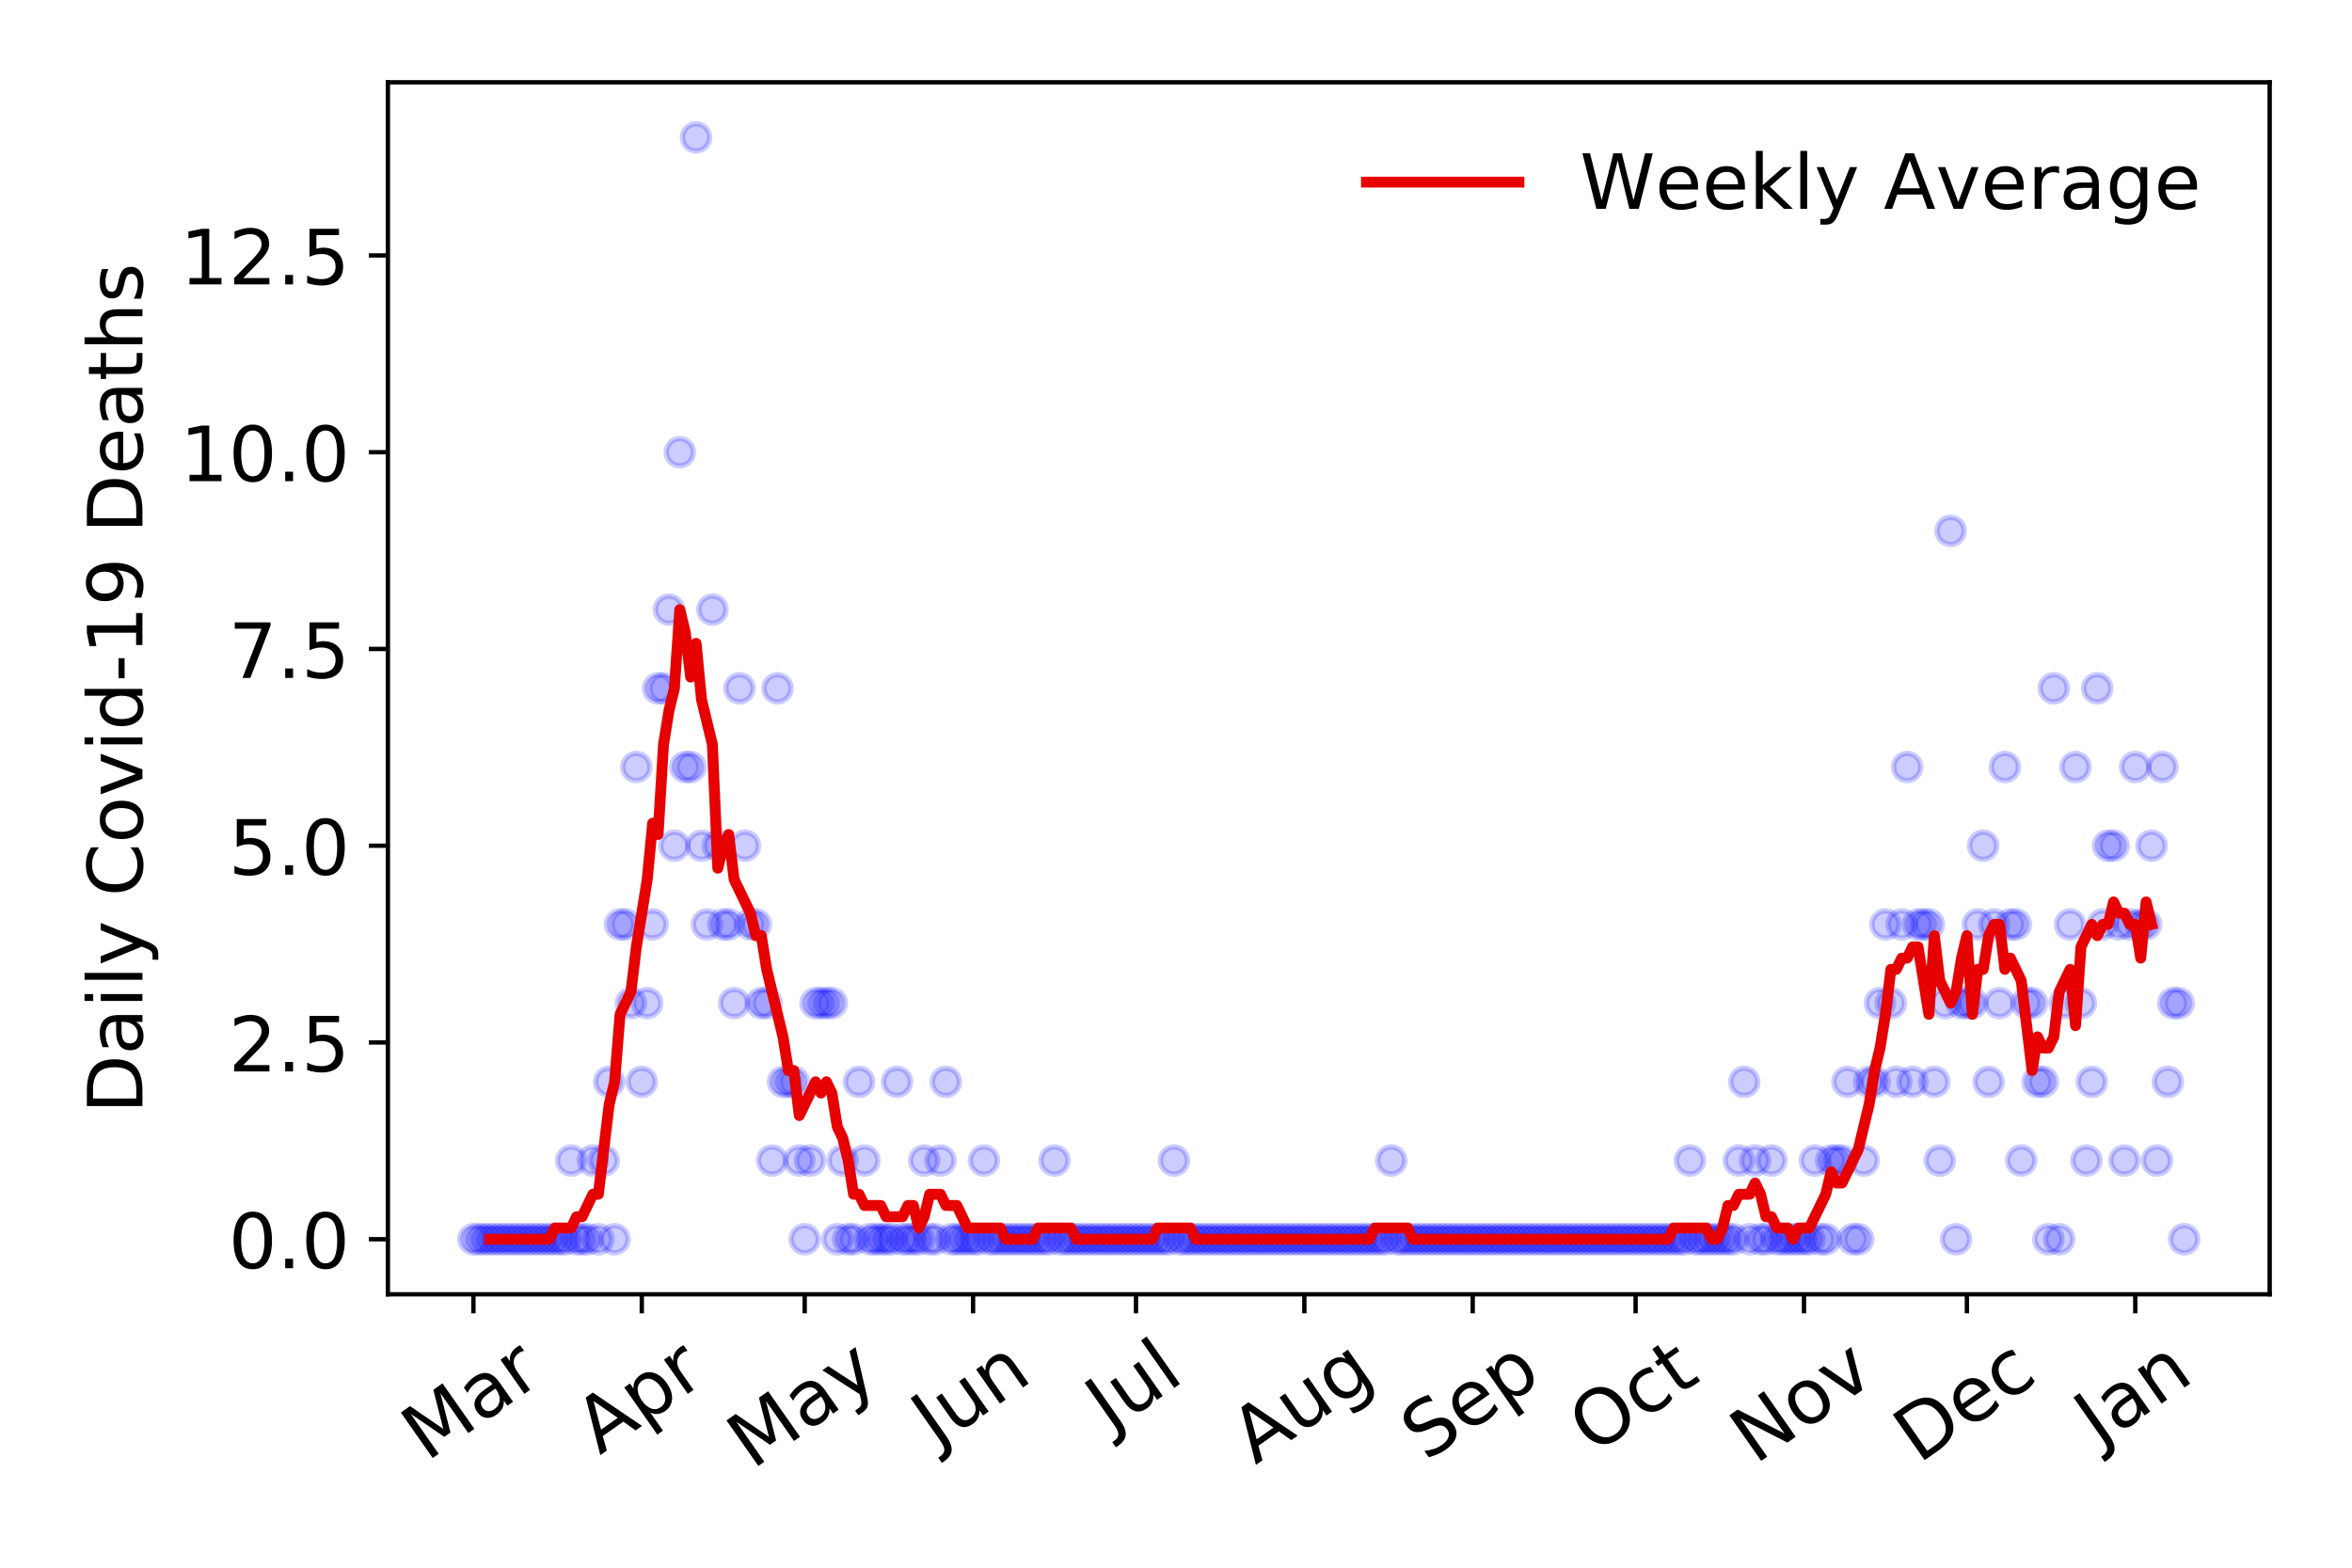 <?xml version="1.0" encoding="utf-8" standalone="no"?>
<!DOCTYPE svg PUBLIC "-//W3C//DTD SVG 1.1//EN"
  "http://www.w3.org/Graphics/SVG/1.1/DTD/svg11.dtd">
<!-- Created with matplotlib (https://matplotlib.org/) -->
<svg height="288pt" version="1.1" viewBox="0 0 432 288" width="432pt" xmlns="http://www.w3.org/2000/svg" xmlns:xlink="http://www.w3.org/1999/xlink">
 <defs>
  <style type="text/css">
*{stroke-linecap:butt;stroke-linejoin:round;}
  </style>
 </defs>
 <g id="figure_1">
  <g id="patch_1">
   <path d="M 0 288 
L 432 288 
L 432 0 
L 0 0 
z
" style="fill:#ffffff;"/>
  </g>
  <g id="axes_1">
   <g id="patch_2">
    <path d="M 71.245 237.778 
L 416.88 237.778 
L 416.88 15.12 
L 71.245 15.12 
z
" style="fill:#ffffff;"/>
   </g>
   <g id="matplotlib.axis_1">
    <g id="xtick_1">
     <g id="line2d_1">
      <defs>
       <path d="M 0 0 
L 0 3.5 
" id="mbd0811b60d" style="stroke:#000000;stroke-width:0.8;"/>
      </defs>
      <g>
       <use style="stroke:#000000;stroke-width:0.8;" x="86.956" xlink:href="#mbd0811b60d" y="237.778"/>
      </g>
     </g>
     <g id="text_1">
      <!-- Mar -->
      <defs>
       <path d="M 9.812 72.906 
L 24.516 72.906 
L 43.109 23.297 
L 61.812 72.906 
L 76.516 72.906 
L 76.516 0 
L 66.891 0 
L 66.891 64.016 
L 48.094 14.016 
L 38.188 14.016 
L 19.391 64.016 
L 19.391 0 
L 9.812 0 
z
" id="DejaVuSans-77"/>
       <path d="M 34.281 27.484 
Q 23.391 27.484 19.188 25 
Q 14.984 22.516 14.984 16.5 
Q 14.984 11.719 18.141 8.906 
Q 21.297 6.109 26.703 6.109 
Q 34.188 6.109 38.703 11.406 
Q 43.219 16.703 43.219 25.484 
L 43.219 27.484 
z
M 52.203 31.203 
L 52.203 0 
L 43.219 0 
L 43.219 8.297 
Q 40.141 3.328 35.547 0.953 
Q 30.953 -1.422 24.312 -1.422 
Q 15.922 -1.422 10.953 3.297 
Q 6 8.016 6 15.922 
Q 6 25.141 12.172 29.828 
Q 18.359 34.516 30.609 34.516 
L 43.219 34.516 
L 43.219 35.406 
Q 43.219 41.609 39.141 45 
Q 35.062 48.391 27.688 48.391 
Q 23 48.391 18.547 47.266 
Q 14.109 46.141 10.016 43.891 
L 10.016 52.203 
Q 14.938 54.109 19.578 55.047 
Q 24.219 56 28.609 56 
Q 40.484 56 46.344 49.844 
Q 52.203 43.703 52.203 31.203 
z
" id="DejaVuSans-97"/>
       <path d="M 41.109 46.297 
Q 39.594 47.172 37.812 47.578 
Q 36.031 48 33.891 48 
Q 26.266 48 22.188 43.047 
Q 18.109 38.094 18.109 28.812 
L 18.109 0 
L 9.078 0 
L 9.078 54.688 
L 18.109 54.688 
L 18.109 46.188 
Q 20.953 51.172 25.484 53.578 
Q 30.031 56 36.531 56 
Q 37.453 56 38.578 55.875 
Q 39.703 55.766 41.062 55.516 
z
" id="DejaVuSans-114"/>
      </defs>
      <g transform="translate(78.353 268.643)rotate(-35)scale(0.14 -0.14)">
       <use xlink:href="#DejaVuSans-77"/>
       <use x="86.279" xlink:href="#DejaVuSans-97"/>
       <use x="147.559" xlink:href="#DejaVuSans-114"/>
      </g>
     </g>
    </g>
    <g id="xtick_2">
     <g id="line2d_2">
      <g>
       <use style="stroke:#000000;stroke-width:0.8;" x="117.878" xlink:href="#mbd0811b60d" y="237.778"/>
      </g>
     </g>
     <g id="text_2">
      <!-- Apr -->
      <defs>
       <path d="M 34.188 63.188 
L 20.797 26.906 
L 47.609 26.906 
z
M 28.609 72.906 
L 39.797 72.906 
L 67.578 0 
L 57.328 0 
L 50.688 18.703 
L 17.828 18.703 
L 11.188 0 
L 0.781 0 
z
" id="DejaVuSans-65"/>
       <path d="M 18.109 8.203 
L 18.109 -20.797 
L 9.078 -20.797 
L 9.078 54.688 
L 18.109 54.688 
L 18.109 46.391 
Q 20.953 51.266 25.266 53.625 
Q 29.594 56 35.594 56 
Q 45.562 56 51.781 48.094 
Q 58.016 40.188 58.016 27.297 
Q 58.016 14.406 51.781 6.484 
Q 45.562 -1.422 35.594 -1.422 
Q 29.594 -1.422 25.266 0.953 
Q 20.953 3.328 18.109 8.203 
z
M 48.688 27.297 
Q 48.688 37.203 44.609 42.844 
Q 40.531 48.484 33.406 48.484 
Q 26.266 48.484 22.188 42.844 
Q 18.109 37.203 18.109 27.297 
Q 18.109 17.391 22.188 11.75 
Q 26.266 6.109 33.406 6.109 
Q 40.531 6.109 44.609 11.75 
Q 48.688 17.391 48.688 27.297 
z
" id="DejaVuSans-112"/>
      </defs>
      <g transform="translate(110.174 267.384)rotate(-35)scale(0.14 -0.14)">
       <use xlink:href="#DejaVuSans-65"/>
       <use x="68.408" xlink:href="#DejaVuSans-112"/>
       <use x="131.885" xlink:href="#DejaVuSans-114"/>
      </g>
     </g>
    </g>
    <g id="xtick_3">
     <g id="line2d_3">
      <g>
       <use style="stroke:#000000;stroke-width:0.8;" x="147.803" xlink:href="#mbd0811b60d" y="237.778"/>
      </g>
     </g>
     <g id="text_3">
      <!-- May -->
      <defs>
       <path d="M 32.172 -5.078 
Q 28.375 -14.844 24.75 -17.812 
Q 21.141 -20.797 15.094 -20.797 
L 7.906 -20.797 
L 7.906 -13.281 
L 13.188 -13.281 
Q 16.891 -13.281 18.938 -11.516 
Q 21 -9.766 23.484 -3.219 
L 25.094 0.875 
L 2.984 54.688 
L 12.5 54.688 
L 29.594 11.922 
L 46.688 54.688 
L 56.203 54.688 
z
" id="DejaVuSans-121"/>
      </defs>
      <g transform="translate(138.164 270.094)rotate(-35)scale(0.14 -0.14)">
       <use xlink:href="#DejaVuSans-77"/>
       <use x="86.279" xlink:href="#DejaVuSans-97"/>
       <use x="147.559" xlink:href="#DejaVuSans-121"/>
      </g>
     </g>
    </g>
    <g id="xtick_4">
     <g id="line2d_4">
      <g>
       <use style="stroke:#000000;stroke-width:0.8;" x="178.726" xlink:href="#mbd0811b60d" y="237.778"/>
      </g>
     </g>
     <g id="text_4">
      <!-- Jun -->
      <defs>
       <path d="M 9.812 72.906 
L 19.672 72.906 
L 19.672 5.078 
Q 19.672 -8.109 14.672 -14.062 
Q 9.672 -20.016 -1.422 -20.016 
L -5.172 -20.016 
L -5.172 -11.719 
L -2.094 -11.719 
Q 4.438 -11.719 7.125 -8.047 
Q 9.812 -4.391 9.812 5.078 
z
" id="DejaVuSans-74"/>
       <path d="M 8.5 21.578 
L 8.5 54.688 
L 17.484 54.688 
L 17.484 21.922 
Q 17.484 14.156 20.5 10.266 
Q 23.531 6.391 29.594 6.391 
Q 36.859 6.391 41.078 11.031 
Q 45.312 15.672 45.312 23.688 
L 45.312 54.688 
L 54.297 54.688 
L 54.297 0 
L 45.312 0 
L 45.312 8.406 
Q 42.047 3.422 37.719 1 
Q 33.406 -1.422 27.688 -1.422 
Q 18.266 -1.422 13.375 4.438 
Q 8.5 10.297 8.5 21.578 
z
M 31.109 56 
z
" id="DejaVuSans-117"/>
       <path d="M 54.891 33.016 
L 54.891 0 
L 45.906 0 
L 45.906 32.719 
Q 45.906 40.484 42.875 44.328 
Q 39.844 48.188 33.797 48.188 
Q 26.516 48.188 22.312 43.547 
Q 18.109 38.922 18.109 30.906 
L 18.109 0 
L 9.078 0 
L 9.078 54.688 
L 18.109 54.688 
L 18.109 46.188 
Q 21.344 51.125 25.703 53.562 
Q 30.078 56 35.797 56 
Q 45.219 56 50.047 50.172 
Q 54.891 44.344 54.891 33.016 
z
" id="DejaVuSans-110"/>
      </defs>
      <g transform="translate(171.982 266.039)rotate(-35)scale(0.14 -0.14)">
       <use xlink:href="#DejaVuSans-74"/>
       <use x="29.492" xlink:href="#DejaVuSans-117"/>
       <use x="92.871" xlink:href="#DejaVuSans-110"/>
      </g>
     </g>
    </g>
    <g id="xtick_5">
     <g id="line2d_5">
      <g>
       <use style="stroke:#000000;stroke-width:0.8;" x="208.651" xlink:href="#mbd0811b60d" y="237.778"/>
      </g>
     </g>
     <g id="text_5">
      <!-- Jul -->
      <defs>
       <path d="M 9.422 75.984 
L 18.406 75.984 
L 18.406 0 
L 9.422 0 
z
" id="DejaVuSans-108"/>
      </defs>
      <g transform="translate(203.948 263.181)rotate(-35)scale(0.14 -0.14)">
       <use xlink:href="#DejaVuSans-74"/>
       <use x="29.492" xlink:href="#DejaVuSans-117"/>
       <use x="92.871" xlink:href="#DejaVuSans-108"/>
      </g>
     </g>
    </g>
    <g id="xtick_6">
     <g id="line2d_6">
      <g>
       <use style="stroke:#000000;stroke-width:0.8;" x="239.574" xlink:href="#mbd0811b60d" y="237.778"/>
      </g>
     </g>
     <g id="text_6">
      <!-- Aug -->
      <defs>
       <path d="M 45.406 27.984 
Q 45.406 37.75 41.375 43.109 
Q 37.359 48.484 30.078 48.484 
Q 22.859 48.484 18.828 43.109 
Q 14.797 37.75 14.797 27.984 
Q 14.797 18.266 18.828 12.891 
Q 22.859 7.516 30.078 7.516 
Q 37.359 7.516 41.375 12.891 
Q 45.406 18.266 45.406 27.984 
z
M 54.391 6.781 
Q 54.391 -7.172 48.188 -13.984 
Q 42 -20.797 29.203 -20.797 
Q 24.469 -20.797 20.266 -20.094 
Q 16.062 -19.391 12.109 -17.922 
L 12.109 -9.188 
Q 16.062 -11.328 19.922 -12.344 
Q 23.781 -13.375 27.781 -13.375 
Q 36.625 -13.375 41.016 -8.766 
Q 45.406 -4.156 45.406 5.172 
L 45.406 9.625 
Q 42.625 4.781 38.281 2.391 
Q 33.938 0 27.875 0 
Q 17.828 0 11.672 7.656 
Q 5.516 15.328 5.516 27.984 
Q 5.516 40.672 11.672 48.328 
Q 17.828 56 27.875 56 
Q 33.938 56 38.281 53.609 
Q 42.625 51.219 45.406 46.391 
L 45.406 54.688 
L 54.391 54.688 
z
" id="DejaVuSans-103"/>
      </defs>
      <g transform="translate(230.593 269.172)rotate(-35)scale(0.14 -0.14)">
       <use xlink:href="#DejaVuSans-65"/>
       <use x="68.408" xlink:href="#DejaVuSans-117"/>
       <use x="131.787" xlink:href="#DejaVuSans-103"/>
      </g>
     </g>
    </g>
    <g id="xtick_7">
     <g id="line2d_7">
      <g>
       <use style="stroke:#000000;stroke-width:0.8;" x="270.496" xlink:href="#mbd0811b60d" y="237.778"/>
      </g>
     </g>
     <g id="text_7">
      <!-- Sep -->
      <defs>
       <path d="M 53.516 70.516 
L 53.516 60.891 
Q 47.906 63.578 42.922 64.891 
Q 37.938 66.219 33.297 66.219 
Q 25.25 66.219 20.875 63.094 
Q 16.5 59.969 16.5 54.203 
Q 16.5 49.359 19.406 46.891 
Q 22.312 44.438 30.422 42.922 
L 36.375 41.703 
Q 47.406 39.594 52.656 34.297 
Q 57.906 29 57.906 20.125 
Q 57.906 9.516 50.797 4.047 
Q 43.703 -1.422 29.984 -1.422 
Q 24.812 -1.422 18.969 -0.25 
Q 13.141 0.922 6.891 3.219 
L 6.891 13.375 
Q 12.891 10.016 18.656 8.297 
Q 24.422 6.594 29.984 6.594 
Q 38.422 6.594 43.016 9.906 
Q 47.609 13.234 47.609 19.391 
Q 47.609 24.75 44.312 27.781 
Q 41.016 30.812 33.5 32.328 
L 27.484 33.5 
Q 16.453 35.688 11.516 40.375 
Q 6.594 45.062 6.594 53.422 
Q 6.594 63.094 13.406 68.656 
Q 20.219 74.219 32.172 74.219 
Q 37.312 74.219 42.625 73.281 
Q 47.953 72.359 53.516 70.516 
z
" id="DejaVuSans-83"/>
       <path d="M 56.203 29.594 
L 56.203 25.203 
L 14.891 25.203 
Q 15.484 15.922 20.484 11.062 
Q 25.484 6.203 34.422 6.203 
Q 39.594 6.203 44.453 7.469 
Q 49.312 8.734 54.109 11.281 
L 54.109 2.781 
Q 49.266 0.734 44.188 -0.344 
Q 39.109 -1.422 33.891 -1.422 
Q 20.797 -1.422 13.156 6.188 
Q 5.516 13.812 5.516 26.812 
Q 5.516 40.234 12.766 48.109 
Q 20.016 56 32.328 56 
Q 43.359 56 49.781 48.891 
Q 56.203 41.797 56.203 29.594 
z
M 47.219 32.234 
Q 47.125 39.594 43.094 43.984 
Q 39.062 48.391 32.422 48.391 
Q 24.906 48.391 20.391 44.141 
Q 15.875 39.891 15.188 32.172 
z
" id="DejaVuSans-101"/>
      </defs>
      <g transform="translate(261.903 268.629)rotate(-35)scale(0.14 -0.14)">
       <use xlink:href="#DejaVuSans-83"/>
       <use x="63.477" xlink:href="#DejaVuSans-101"/>
       <use x="125" xlink:href="#DejaVuSans-112"/>
      </g>
     </g>
    </g>
    <g id="xtick_8">
     <g id="line2d_8">
      <g>
       <use style="stroke:#000000;stroke-width:0.8;" x="300.421" xlink:href="#mbd0811b60d" y="237.778"/>
      </g>
     </g>
     <g id="text_8">
      <!-- Oct -->
      <defs>
       <path d="M 39.406 66.219 
Q 28.656 66.219 22.328 58.203 
Q 16.016 50.203 16.016 36.375 
Q 16.016 22.609 22.328 14.594 
Q 28.656 6.594 39.406 6.594 
Q 50.141 6.594 56.422 14.594 
Q 62.703 22.609 62.703 36.375 
Q 62.703 50.203 56.422 58.203 
Q 50.141 66.219 39.406 66.219 
z
M 39.406 74.219 
Q 54.734 74.219 63.906 63.938 
Q 73.094 53.656 73.094 36.375 
Q 73.094 19.141 63.906 8.859 
Q 54.734 -1.422 39.406 -1.422 
Q 24.031 -1.422 14.812 8.828 
Q 5.609 19.094 5.609 36.375 
Q 5.609 53.656 14.812 63.938 
Q 24.031 74.219 39.406 74.219 
z
" id="DejaVuSans-79"/>
       <path d="M 48.781 52.594 
L 48.781 44.188 
Q 44.969 46.297 41.141 47.344 
Q 37.312 48.391 33.406 48.391 
Q 24.656 48.391 19.812 42.844 
Q 14.984 37.312 14.984 27.297 
Q 14.984 17.281 19.812 11.734 
Q 24.656 6.203 33.406 6.203 
Q 37.312 6.203 41.141 7.25 
Q 44.969 8.297 48.781 10.406 
L 48.781 2.094 
Q 45.016 0.344 40.984 -0.531 
Q 36.969 -1.422 32.422 -1.422 
Q 20.062 -1.422 12.781 6.344 
Q 5.516 14.109 5.516 27.297 
Q 5.516 40.672 12.859 48.328 
Q 20.219 56 33.016 56 
Q 37.156 56 41.109 55.141 
Q 45.062 54.297 48.781 52.594 
z
" id="DejaVuSans-99"/>
       <path d="M 18.312 70.219 
L 18.312 54.688 
L 36.812 54.688 
L 36.812 47.703 
L 18.312 47.703 
L 18.312 18.016 
Q 18.312 11.328 20.141 9.422 
Q 21.969 7.516 27.594 7.516 
L 36.812 7.516 
L 36.812 0 
L 27.594 0 
Q 17.188 0 13.234 3.875 
Q 9.281 7.766 9.281 18.016 
L 9.281 47.703 
L 2.688 47.703 
L 2.688 54.688 
L 9.281 54.688 
L 9.281 70.219 
z
" id="DejaVuSans-116"/>
      </defs>
      <g transform="translate(292.723 267.377)rotate(-35)scale(0.14 -0.14)">
       <use xlink:href="#DejaVuSans-79"/>
       <use x="78.711" xlink:href="#DejaVuSans-99"/>
       <use x="133.691" xlink:href="#DejaVuSans-116"/>
      </g>
     </g>
    </g>
    <g id="xtick_9">
     <g id="line2d_9">
      <g>
       <use style="stroke:#000000;stroke-width:0.8;" x="331.344" xlink:href="#mbd0811b60d" y="237.778"/>
      </g>
     </g>
     <g id="text_9">
      <!-- Nov -->
      <defs>
       <path d="M 9.812 72.906 
L 23.094 72.906 
L 55.422 11.922 
L 55.422 72.906 
L 64.984 72.906 
L 64.984 0 
L 51.703 0 
L 19.391 60.984 
L 19.391 0 
L 9.812 0 
z
" id="DejaVuSans-78"/>
       <path d="M 30.609 48.391 
Q 23.391 48.391 19.188 42.75 
Q 14.984 37.109 14.984 27.297 
Q 14.984 17.484 19.156 11.844 
Q 23.344 6.203 30.609 6.203 
Q 37.797 6.203 41.984 11.859 
Q 46.188 17.531 46.188 27.297 
Q 46.188 37.016 41.984 42.703 
Q 37.797 48.391 30.609 48.391 
z
M 30.609 56 
Q 42.328 56 49.016 48.375 
Q 55.719 40.766 55.719 27.297 
Q 55.719 13.875 49.016 6.219 
Q 42.328 -1.422 30.609 -1.422 
Q 18.844 -1.422 12.172 6.219 
Q 5.516 13.875 5.516 27.297 
Q 5.516 40.766 12.172 48.375 
Q 18.844 56 30.609 56 
z
" id="DejaVuSans-111"/>
       <path d="M 2.984 54.688 
L 12.5 54.688 
L 29.594 8.797 
L 46.688 54.688 
L 56.203 54.688 
L 35.688 0 
L 23.484 0 
z
" id="DejaVuSans-118"/>
      </defs>
      <g transform="translate(322.368 269.166)rotate(-35)scale(0.14 -0.14)">
       <use xlink:href="#DejaVuSans-78"/>
       <use x="74.805" xlink:href="#DejaVuSans-111"/>
       <use x="135.986" xlink:href="#DejaVuSans-118"/>
      </g>
     </g>
    </g>
    <g id="xtick_10">
     <g id="line2d_10">
      <g>
       <use style="stroke:#000000;stroke-width:0.8;" x="361.269" xlink:href="#mbd0811b60d" y="237.778"/>
      </g>
     </g>
     <g id="text_10">
      <!-- Dec -->
      <defs>
       <path d="M 19.672 64.797 
L 19.672 8.109 
L 31.594 8.109 
Q 46.688 8.109 53.688 14.938 
Q 60.688 21.781 60.688 36.531 
Q 60.688 51.172 53.688 57.984 
Q 46.688 64.797 31.594 64.797 
z
M 9.812 72.906 
L 30.078 72.906 
Q 51.266 72.906 61.172 64.094 
Q 71.094 55.281 71.094 36.531 
Q 71.094 17.672 61.125 8.828 
Q 51.172 0 30.078 0 
L 9.812 0 
z
" id="DejaVuSans-68"/>
      </defs>
      <g transform="translate(352.389 269.032)rotate(-35)scale(0.14 -0.14)">
       <use xlink:href="#DejaVuSans-68"/>
       <use x="77.002" xlink:href="#DejaVuSans-101"/>
       <use x="138.525" xlink:href="#DejaVuSans-99"/>
      </g>
     </g>
    </g>
    <g id="xtick_11">
     <g id="line2d_11">
      <g>
       <use style="stroke:#000000;stroke-width:0.8;" x="392.192" xlink:href="#mbd0811b60d" y="237.778"/>
      </g>
     </g>
     <g id="text_11">
      <!-- Jan -->
      <g transform="translate(385.568 265.871)rotate(-35)scale(0.14 -0.14)">
       <use xlink:href="#DejaVuSans-74"/>
       <use x="29.492" xlink:href="#DejaVuSans-97"/>
       <use x="90.771" xlink:href="#DejaVuSans-110"/>
      </g>
     </g>
    </g>
   </g>
   <g id="matplotlib.axis_2">
    <g id="ytick_1">
     <g id="line2d_12">
      <defs>
       <path d="M 0 0 
L -3.5 0 
" id="m0525744058" style="stroke:#000000;stroke-width:0.8;"/>
      </defs>
      <g>
       <use style="stroke:#000000;stroke-width:0.8;" x="71.245" xlink:href="#m0525744058" y="227.657"/>
      </g>
     </g>
     <g id="text_12">
      <!-- 0.0 -->
      <defs>
       <path d="M 31.781 66.406 
Q 24.172 66.406 20.328 58.906 
Q 16.5 51.422 16.5 36.375 
Q 16.5 21.391 20.328 13.891 
Q 24.172 6.391 31.781 6.391 
Q 39.453 6.391 43.281 13.891 
Q 47.125 21.391 47.125 36.375 
Q 47.125 51.422 43.281 58.906 
Q 39.453 66.406 31.781 66.406 
z
M 31.781 74.219 
Q 44.047 74.219 50.516 64.516 
Q 56.984 54.828 56.984 36.375 
Q 56.984 17.969 50.516 8.266 
Q 44.047 -1.422 31.781 -1.422 
Q 19.531 -1.422 13.062 8.266 
Q 6.594 17.969 6.594 36.375 
Q 6.594 54.828 13.062 64.516 
Q 19.531 74.219 31.781 74.219 
z
" id="DejaVuSans-48"/>
       <path d="M 10.688 12.406 
L 21 12.406 
L 21 0 
L 10.688 0 
z
" id="DejaVuSans-46"/>
      </defs>
      <g transform="translate(41.981 232.976)scale(0.14 -0.14)">
       <use xlink:href="#DejaVuSans-48"/>
       <use x="63.623" xlink:href="#DejaVuSans-46"/>
       <use x="95.41" xlink:href="#DejaVuSans-48"/>
      </g>
     </g>
    </g>
    <g id="ytick_2">
     <g id="line2d_13">
      <g>
       <use style="stroke:#000000;stroke-width:0.8;" x="71.245" xlink:href="#m0525744058" y="191.512"/>
      </g>
     </g>
     <g id="text_13">
      <!-- 2.5 -->
      <defs>
       <path d="M 19.188 8.297 
L 53.609 8.297 
L 53.609 0 
L 7.328 0 
L 7.328 8.297 
Q 12.938 14.109 22.625 23.891 
Q 32.328 33.688 34.812 36.531 
Q 39.547 41.844 41.422 45.531 
Q 43.312 49.219 43.312 52.781 
Q 43.312 58.594 39.234 62.25 
Q 35.156 65.922 28.609 65.922 
Q 23.969 65.922 18.812 64.312 
Q 13.672 62.703 7.812 59.422 
L 7.812 69.391 
Q 13.766 71.781 18.938 73 
Q 24.125 74.219 28.422 74.219 
Q 39.75 74.219 46.484 68.547 
Q 53.219 62.891 53.219 53.422 
Q 53.219 48.922 51.531 44.891 
Q 49.859 40.875 45.406 35.406 
Q 44.188 33.984 37.641 27.219 
Q 31.109 20.453 19.188 8.297 
z
" id="DejaVuSans-50"/>
       <path d="M 10.797 72.906 
L 49.516 72.906 
L 49.516 64.594 
L 19.828 64.594 
L 19.828 46.734 
Q 21.969 47.469 24.109 47.828 
Q 26.266 48.188 28.422 48.188 
Q 40.625 48.188 47.75 41.5 
Q 54.891 34.812 54.891 23.391 
Q 54.891 11.625 47.562 5.094 
Q 40.234 -1.422 26.906 -1.422 
Q 22.312 -1.422 17.547 -0.641 
Q 12.797 0.141 7.719 1.703 
L 7.719 11.625 
Q 12.109 9.234 16.797 8.062 
Q 21.484 6.891 26.703 6.891 
Q 35.156 6.891 40.078 11.328 
Q 45.016 15.766 45.016 23.391 
Q 45.016 31 40.078 35.438 
Q 35.156 39.891 26.703 39.891 
Q 22.75 39.891 18.812 39.016 
Q 14.891 38.141 10.797 36.281 
z
" id="DejaVuSans-53"/>
      </defs>
      <g transform="translate(41.981 196.83)scale(0.14 -0.14)">
       <use xlink:href="#DejaVuSans-50"/>
       <use x="63.623" xlink:href="#DejaVuSans-46"/>
       <use x="95.41" xlink:href="#DejaVuSans-53"/>
      </g>
     </g>
    </g>
    <g id="ytick_3">
     <g id="line2d_14">
      <g>
       <use style="stroke:#000000;stroke-width:0.8;" x="71.245" xlink:href="#m0525744058" y="155.366"/>
      </g>
     </g>
     <g id="text_14">
      <!-- 5.0 -->
      <g transform="translate(41.981 160.685)scale(0.14 -0.14)">
       <use xlink:href="#DejaVuSans-53"/>
       <use x="63.623" xlink:href="#DejaVuSans-46"/>
       <use x="95.41" xlink:href="#DejaVuSans-48"/>
      </g>
     </g>
    </g>
    <g id="ytick_4">
     <g id="line2d_15">
      <g>
       <use style="stroke:#000000;stroke-width:0.8;" x="71.245" xlink:href="#m0525744058" y="119.22"/>
      </g>
     </g>
     <g id="text_15">
      <!-- 7.5 -->
      <defs>
       <path d="M 8.203 72.906 
L 55.078 72.906 
L 55.078 68.703 
L 28.609 0 
L 18.312 0 
L 43.219 64.594 
L 8.203 64.594 
z
" id="DejaVuSans-55"/>
      </defs>
      <g transform="translate(41.981 124.539)scale(0.14 -0.14)">
       <use xlink:href="#DejaVuSans-55"/>
       <use x="63.623" xlink:href="#DejaVuSans-46"/>
       <use x="95.41" xlink:href="#DejaVuSans-53"/>
      </g>
     </g>
    </g>
    <g id="ytick_5">
     <g id="line2d_16">
      <g>
       <use style="stroke:#000000;stroke-width:0.8;" x="71.245" xlink:href="#m0525744058" y="83.074"/>
      </g>
     </g>
     <g id="text_16">
      <!-- 10.0 -->
      <defs>
       <path d="M 12.406 8.297 
L 28.516 8.297 
L 28.516 63.922 
L 10.984 60.406 
L 10.984 69.391 
L 28.422 72.906 
L 38.281 72.906 
L 38.281 8.297 
L 54.391 8.297 
L 54.391 0 
L 12.406 0 
z
" id="DejaVuSans-49"/>
      </defs>
      <g transform="translate(33.073 88.393)scale(0.14 -0.14)">
       <use xlink:href="#DejaVuSans-49"/>
       <use x="63.623" xlink:href="#DejaVuSans-48"/>
       <use x="127.246" xlink:href="#DejaVuSans-46"/>
       <use x="159.033" xlink:href="#DejaVuSans-48"/>
      </g>
     </g>
    </g>
    <g id="ytick_6">
     <g id="line2d_17">
      <g>
       <use style="stroke:#000000;stroke-width:0.8;" x="71.245" xlink:href="#m0525744058" y="46.928"/>
      </g>
     </g>
     <g id="text_17">
      <!-- 12.5 -->
      <g transform="translate(33.073 52.247)scale(0.14 -0.14)">
       <use xlink:href="#DejaVuSans-49"/>
       <use x="63.623" xlink:href="#DejaVuSans-50"/>
       <use x="127.246" xlink:href="#DejaVuSans-46"/>
       <use x="159.033" xlink:href="#DejaVuSans-53"/>
      </g>
     </g>
    </g>
    <g id="text_18">
     <!-- Daily Covid-19 Deaths -->
     <defs>
      <path d="M 9.422 54.688 
L 18.406 54.688 
L 18.406 0 
L 9.422 0 
z
M 9.422 75.984 
L 18.406 75.984 
L 18.406 64.594 
L 9.422 64.594 
z
" id="DejaVuSans-105"/>
      <path id="DejaVuSans-32"/>
      <path d="M 64.406 67.281 
L 64.406 56.891 
Q 59.422 61.531 53.781 63.812 
Q 48.141 66.109 41.797 66.109 
Q 29.297 66.109 22.656 58.469 
Q 16.016 50.828 16.016 36.375 
Q 16.016 21.969 22.656 14.328 
Q 29.297 6.688 41.797 6.688 
Q 48.141 6.688 53.781 8.984 
Q 59.422 11.281 64.406 15.922 
L 64.406 5.609 
Q 59.234 2.094 53.438 0.328 
Q 47.656 -1.422 41.219 -1.422 
Q 24.656 -1.422 15.125 8.703 
Q 5.609 18.844 5.609 36.375 
Q 5.609 53.953 15.125 64.078 
Q 24.656 74.219 41.219 74.219 
Q 47.75 74.219 53.531 72.484 
Q 59.328 70.75 64.406 67.281 
z
" id="DejaVuSans-67"/>
      <path d="M 45.406 46.391 
L 45.406 75.984 
L 54.391 75.984 
L 54.391 0 
L 45.406 0 
L 45.406 8.203 
Q 42.578 3.328 38.25 0.953 
Q 33.938 -1.422 27.875 -1.422 
Q 17.969 -1.422 11.734 6.484 
Q 5.516 14.406 5.516 27.297 
Q 5.516 40.188 11.734 48.094 
Q 17.969 56 27.875 56 
Q 33.938 56 38.25 53.625 
Q 42.578 51.266 45.406 46.391 
z
M 14.797 27.297 
Q 14.797 17.391 18.875 11.75 
Q 22.953 6.109 30.078 6.109 
Q 37.203 6.109 41.297 11.75 
Q 45.406 17.391 45.406 27.297 
Q 45.406 37.203 41.297 42.844 
Q 37.203 48.484 30.078 48.484 
Q 22.953 48.484 18.875 42.844 
Q 14.797 37.203 14.797 27.297 
z
" id="DejaVuSans-100"/>
      <path d="M 4.891 31.391 
L 31.203 31.391 
L 31.203 23.391 
L 4.891 23.391 
z
" id="DejaVuSans-45"/>
      <path d="M 10.984 1.516 
L 10.984 10.5 
Q 14.703 8.734 18.5 7.812 
Q 22.312 6.891 25.984 6.891 
Q 35.75 6.891 40.891 13.453 
Q 46.047 20.016 46.781 33.406 
Q 43.953 29.203 39.594 26.953 
Q 35.25 24.703 29.984 24.703 
Q 19.047 24.703 12.672 31.312 
Q 6.297 37.938 6.297 49.422 
Q 6.297 60.641 12.938 67.422 
Q 19.578 74.219 30.609 74.219 
Q 43.266 74.219 49.922 64.516 
Q 56.594 54.828 56.594 36.375 
Q 56.594 19.141 48.406 8.859 
Q 40.234 -1.422 26.422 -1.422 
Q 22.703 -1.422 18.891 -0.688 
Q 15.094 0.047 10.984 1.516 
z
M 30.609 32.422 
Q 37.25 32.422 41.125 36.953 
Q 45.016 41.5 45.016 49.422 
Q 45.016 57.281 41.125 61.844 
Q 37.25 66.406 30.609 66.406 
Q 23.969 66.406 20.094 61.844 
Q 16.219 57.281 16.219 49.422 
Q 16.219 41.5 20.094 36.953 
Q 23.969 32.422 30.609 32.422 
z
" id="DejaVuSans-57"/>
      <path d="M 54.891 33.016 
L 54.891 0 
L 45.906 0 
L 45.906 32.719 
Q 45.906 40.484 42.875 44.328 
Q 39.844 48.188 33.797 48.188 
Q 26.516 48.188 22.312 43.547 
Q 18.109 38.922 18.109 30.906 
L 18.109 0 
L 9.078 0 
L 9.078 75.984 
L 18.109 75.984 
L 18.109 46.188 
Q 21.344 51.125 25.703 53.562 
Q 30.078 56 35.797 56 
Q 45.219 56 50.047 50.172 
Q 54.891 44.344 54.891 33.016 
z
" id="DejaVuSans-104"/>
      <path d="M 44.281 53.078 
L 44.281 44.578 
Q 40.484 46.531 36.375 47.5 
Q 32.281 48.484 27.875 48.484 
Q 21.188 48.484 17.844 46.438 
Q 14.5 44.391 14.5 40.281 
Q 14.5 37.156 16.891 35.375 
Q 19.281 33.594 26.516 31.984 
L 29.594 31.297 
Q 39.156 29.25 43.188 25.516 
Q 47.219 21.781 47.219 15.094 
Q 47.219 7.469 41.188 3.016 
Q 35.156 -1.422 24.609 -1.422 
Q 20.219 -1.422 15.453 -0.562 
Q 10.688 0.297 5.422 2 
L 5.422 11.281 
Q 10.406 8.688 15.234 7.391 
Q 20.062 6.109 24.812 6.109 
Q 31.156 6.109 34.562 8.281 
Q 37.984 10.453 37.984 14.406 
Q 37.984 18.062 35.516 20.016 
Q 33.062 21.969 24.703 23.781 
L 21.578 24.516 
Q 13.234 26.266 9.516 29.906 
Q 5.812 33.547 5.812 39.891 
Q 5.812 47.609 11.281 51.797 
Q 16.75 56 26.812 56 
Q 31.781 56 36.172 55.266 
Q 40.578 54.547 44.281 53.078 
z
" id="DejaVuSans-115"/>
     </defs>
     <g transform="translate(26.162 204.56)rotate(-90)scale(0.14 -0.14)">
      <use xlink:href="#DejaVuSans-68"/>
      <use x="77.002" xlink:href="#DejaVuSans-97"/>
      <use x="138.281" xlink:href="#DejaVuSans-105"/>
      <use x="166.064" xlink:href="#DejaVuSans-108"/>
      <use x="193.848" xlink:href="#DejaVuSans-121"/>
      <use x="253.027" xlink:href="#DejaVuSans-32"/>
      <use x="284.814" xlink:href="#DejaVuSans-67"/>
      <use x="354.639" xlink:href="#DejaVuSans-111"/>
      <use x="415.82" xlink:href="#DejaVuSans-118"/>
      <use x="475" xlink:href="#DejaVuSans-105"/>
      <use x="502.783" xlink:href="#DejaVuSans-100"/>
      <use x="566.26" xlink:href="#DejaVuSans-45"/>
      <use x="602.344" xlink:href="#DejaVuSans-49"/>
      <use x="665.967" xlink:href="#DejaVuSans-57"/>
      <use x="729.59" xlink:href="#DejaVuSans-32"/>
      <use x="761.377" xlink:href="#DejaVuSans-68"/>
      <use x="838.379" xlink:href="#DejaVuSans-101"/>
      <use x="899.902" xlink:href="#DejaVuSans-97"/>
      <use x="961.182" xlink:href="#DejaVuSans-116"/>
      <use x="1000.391" xlink:href="#DejaVuSans-104"/>
      <use x="1063.77" xlink:href="#DejaVuSans-115"/>
     </g>
    </g>
   </g>
   <g id="line2d_18">
    <defs>
     <path d="M 0 2.5 
C 0.663 2.5 1.299 2.237 1.768 1.768 
C 2.237 1.299 2.5 0.663 2.5 0 
C 2.5 -0.663 2.237 -1.299 1.768 -1.768 
C 1.299 -2.237 0.663 -2.5 0 -2.5 
C -0.663 -2.5 -1.299 -2.237 -1.768 -1.768 
C -2.237 -1.299 -2.5 -0.663 -2.5 0 
C -2.5 0.663 -2.237 1.299 -1.768 1.768 
C -1.299 2.237 -0.663 2.5 0 2.5 
z
" id="mf713359a44" style="stroke:#0000ff;stroke-opacity:0.2;"/>
    </defs>
    <g clip-path="url(#p4352b35eaf)">
     <use style="fill:#0000ff;fill-opacity:0.2;stroke:#0000ff;stroke-opacity:0.2;" x="86.956" xlink:href="#mf713359a44" y="227.657"/>
     <use style="fill:#0000ff;fill-opacity:0.2;stroke:#0000ff;stroke-opacity:0.2;" x="87.953" xlink:href="#mf713359a44" y="227.657"/>
     <use style="fill:#0000ff;fill-opacity:0.2;stroke:#0000ff;stroke-opacity:0.2;" x="88.951" xlink:href="#mf713359a44" y="227.657"/>
     <use style="fill:#0000ff;fill-opacity:0.2;stroke:#0000ff;stroke-opacity:0.2;" x="89.948" xlink:href="#mf713359a44" y="227.657"/>
     <use style="fill:#0000ff;fill-opacity:0.2;stroke:#0000ff;stroke-opacity:0.2;" x="90.946" xlink:href="#mf713359a44" y="227.657"/>
     <use style="fill:#0000ff;fill-opacity:0.2;stroke:#0000ff;stroke-opacity:0.2;" x="91.943" xlink:href="#mf713359a44" y="227.657"/>
     <use style="fill:#0000ff;fill-opacity:0.2;stroke:#0000ff;stroke-opacity:0.2;" x="92.941" xlink:href="#mf713359a44" y="227.657"/>
     <use style="fill:#0000ff;fill-opacity:0.2;stroke:#0000ff;stroke-opacity:0.2;" x="93.938" xlink:href="#mf713359a44" y="227.657"/>
     <use style="fill:#0000ff;fill-opacity:0.2;stroke:#0000ff;stroke-opacity:0.2;" x="94.936" xlink:href="#mf713359a44" y="227.657"/>
     <use style="fill:#0000ff;fill-opacity:0.2;stroke:#0000ff;stroke-opacity:0.2;" x="95.933" xlink:href="#mf713359a44" y="227.657"/>
     <use style="fill:#0000ff;fill-opacity:0.2;stroke:#0000ff;stroke-opacity:0.2;" x="96.931" xlink:href="#mf713359a44" y="227.657"/>
     <use style="fill:#0000ff;fill-opacity:0.2;stroke:#0000ff;stroke-opacity:0.2;" x="97.928" xlink:href="#mf713359a44" y="227.657"/>
     <use style="fill:#0000ff;fill-opacity:0.2;stroke:#0000ff;stroke-opacity:0.2;" x="98.926" xlink:href="#mf713359a44" y="227.657"/>
     <use style="fill:#0000ff;fill-opacity:0.2;stroke:#0000ff;stroke-opacity:0.2;" x="99.923" xlink:href="#mf713359a44" y="227.657"/>
     <use style="fill:#0000ff;fill-opacity:0.2;stroke:#0000ff;stroke-opacity:0.2;" x="100.921" xlink:href="#mf713359a44" y="227.657"/>
     <use style="fill:#0000ff;fill-opacity:0.2;stroke:#0000ff;stroke-opacity:0.2;" x="101.918" xlink:href="#mf713359a44" y="227.657"/>
     <use style="fill:#0000ff;fill-opacity:0.2;stroke:#0000ff;stroke-opacity:0.2;" x="102.916" xlink:href="#mf713359a44" y="227.657"/>
     <use style="fill:#0000ff;fill-opacity:0.2;stroke:#0000ff;stroke-opacity:0.2;" x="103.913" xlink:href="#mf713359a44" y="227.657"/>
     <use style="fill:#0000ff;fill-opacity:0.2;stroke:#0000ff;stroke-opacity:0.2;" x="104.911" xlink:href="#mf713359a44" y="213.199"/>
     <use style="fill:#0000ff;fill-opacity:0.2;stroke:#0000ff;stroke-opacity:0.2;" x="105.908" xlink:href="#mf713359a44" y="227.657"/>
     <use style="fill:#0000ff;fill-opacity:0.2;stroke:#0000ff;stroke-opacity:0.2;" x="106.906" xlink:href="#mf713359a44" y="227.657"/>
     <use style="fill:#0000ff;fill-opacity:0.2;stroke:#0000ff;stroke-opacity:0.2;" x="107.903" xlink:href="#mf713359a44" y="227.657"/>
     <use style="fill:#0000ff;fill-opacity:0.2;stroke:#0000ff;stroke-opacity:0.2;" x="108.901" xlink:href="#mf713359a44" y="213.199"/>
     <use style="fill:#0000ff;fill-opacity:0.2;stroke:#0000ff;stroke-opacity:0.2;" x="109.898" xlink:href="#mf713359a44" y="227.657"/>
     <use style="fill:#0000ff;fill-opacity:0.2;stroke:#0000ff;stroke-opacity:0.2;" x="110.896" xlink:href="#mf713359a44" y="213.199"/>
     <use style="fill:#0000ff;fill-opacity:0.2;stroke:#0000ff;stroke-opacity:0.2;" x="111.893" xlink:href="#mf713359a44" y="198.741"/>
     <use style="fill:#0000ff;fill-opacity:0.2;stroke:#0000ff;stroke-opacity:0.2;" x="112.891" xlink:href="#mf713359a44" y="227.657"/>
     <use style="fill:#0000ff;fill-opacity:0.2;stroke:#0000ff;stroke-opacity:0.2;" x="113.888" xlink:href="#mf713359a44" y="169.824"/>
     <use style="fill:#0000ff;fill-opacity:0.2;stroke:#0000ff;stroke-opacity:0.2;" x="114.886" xlink:href="#mf713359a44" y="169.824"/>
     <use style="fill:#0000ff;fill-opacity:0.2;stroke:#0000ff;stroke-opacity:0.2;" x="115.883" xlink:href="#mf713359a44" y="184.282"/>
     <use style="fill:#0000ff;fill-opacity:0.2;stroke:#0000ff;stroke-opacity:0.2;" x="116.881" xlink:href="#mf713359a44" y="140.907"/>
     <use style="fill:#0000ff;fill-opacity:0.2;stroke:#0000ff;stroke-opacity:0.2;" x="117.878" xlink:href="#mf713359a44" y="198.741"/>
     <use style="fill:#0000ff;fill-opacity:0.2;stroke:#0000ff;stroke-opacity:0.2;" x="118.876" xlink:href="#mf713359a44" y="184.282"/>
     <use style="fill:#0000ff;fill-opacity:0.2;stroke:#0000ff;stroke-opacity:0.2;" x="119.873" xlink:href="#mf713359a44" y="169.824"/>
     <use style="fill:#0000ff;fill-opacity:0.2;stroke:#0000ff;stroke-opacity:0.2;" x="120.871" xlink:href="#mf713359a44" y="126.449"/>
     <use style="fill:#0000ff;fill-opacity:0.2;stroke:#0000ff;stroke-opacity:0.2;" x="121.868" xlink:href="#mf713359a44" y="126.449"/>
     <use style="fill:#0000ff;fill-opacity:0.2;stroke:#0000ff;stroke-opacity:0.2;" x="122.866" xlink:href="#mf713359a44" y="111.991"/>
     <use style="fill:#0000ff;fill-opacity:0.2;stroke:#0000ff;stroke-opacity:0.2;" x="123.863" xlink:href="#mf713359a44" y="155.366"/>
     <use style="fill:#0000ff;fill-opacity:0.2;stroke:#0000ff;stroke-opacity:0.2;" x="124.861" xlink:href="#mf713359a44" y="83.074"/>
     <use style="fill:#0000ff;fill-opacity:0.2;stroke:#0000ff;stroke-opacity:0.2;" x="125.858" xlink:href="#mf713359a44" y="140.907"/>
     <use style="fill:#0000ff;fill-opacity:0.2;stroke:#0000ff;stroke-opacity:0.2;" x="126.856" xlink:href="#mf713359a44" y="140.907"/>
     <use style="fill:#0000ff;fill-opacity:0.2;stroke:#0000ff;stroke-opacity:0.2;" x="127.853" xlink:href="#mf713359a44" y="25.241"/>
     <use style="fill:#0000ff;fill-opacity:0.2;stroke:#0000ff;stroke-opacity:0.2;" x="128.851" xlink:href="#mf713359a44" y="155.366"/>
     <use style="fill:#0000ff;fill-opacity:0.2;stroke:#0000ff;stroke-opacity:0.2;" x="129.848" xlink:href="#mf713359a44" y="169.824"/>
     <use style="fill:#0000ff;fill-opacity:0.2;stroke:#0000ff;stroke-opacity:0.2;" x="130.846" xlink:href="#mf713359a44" y="111.991"/>
     <use style="fill:#0000ff;fill-opacity:0.2;stroke:#0000ff;stroke-opacity:0.2;" x="131.843" xlink:href="#mf713359a44" y="155.366"/>
     <use style="fill:#0000ff;fill-opacity:0.2;stroke:#0000ff;stroke-opacity:0.2;" x="132.841" xlink:href="#mf713359a44" y="169.824"/>
     <use style="fill:#0000ff;fill-opacity:0.2;stroke:#0000ff;stroke-opacity:0.2;" x="133.838" xlink:href="#mf713359a44" y="169.824"/>
     <use style="fill:#0000ff;fill-opacity:0.2;stroke:#0000ff;stroke-opacity:0.2;" x="134.836" xlink:href="#mf713359a44" y="184.282"/>
     <use style="fill:#0000ff;fill-opacity:0.2;stroke:#0000ff;stroke-opacity:0.2;" x="135.833" xlink:href="#mf713359a44" y="126.449"/>
     <use style="fill:#0000ff;fill-opacity:0.2;stroke:#0000ff;stroke-opacity:0.2;" x="136.831" xlink:href="#mf713359a44" y="155.366"/>
     <use style="fill:#0000ff;fill-opacity:0.2;stroke:#0000ff;stroke-opacity:0.2;" x="137.828" xlink:href="#mf713359a44" y="169.824"/>
     <use style="fill:#0000ff;fill-opacity:0.2;stroke:#0000ff;stroke-opacity:0.2;" x="138.826" xlink:href="#mf713359a44" y="169.824"/>
     <use style="fill:#0000ff;fill-opacity:0.2;stroke:#0000ff;stroke-opacity:0.2;" x="139.823" xlink:href="#mf713359a44" y="184.282"/>
     <use style="fill:#0000ff;fill-opacity:0.2;stroke:#0000ff;stroke-opacity:0.2;" x="140.821" xlink:href="#mf713359a44" y="184.282"/>
     <use style="fill:#0000ff;fill-opacity:0.2;stroke:#0000ff;stroke-opacity:0.2;" x="141.818" xlink:href="#mf713359a44" y="213.199"/>
     <use style="fill:#0000ff;fill-opacity:0.2;stroke:#0000ff;stroke-opacity:0.2;" x="142.816" xlink:href="#mf713359a44" y="126.449"/>
     <use style="fill:#0000ff;fill-opacity:0.2;stroke:#0000ff;stroke-opacity:0.2;" x="143.813" xlink:href="#mf713359a44" y="198.741"/>
     <use style="fill:#0000ff;fill-opacity:0.2;stroke:#0000ff;stroke-opacity:0.2;" x="144.811" xlink:href="#mf713359a44" y="198.741"/>
     <use style="fill:#0000ff;fill-opacity:0.2;stroke:#0000ff;stroke-opacity:0.2;" x="145.808" xlink:href="#mf713359a44" y="198.741"/>
     <use style="fill:#0000ff;fill-opacity:0.2;stroke:#0000ff;stroke-opacity:0.2;" x="146.806" xlink:href="#mf713359a44" y="213.199"/>
     <use style="fill:#0000ff;fill-opacity:0.2;stroke:#0000ff;stroke-opacity:0.2;" x="147.803" xlink:href="#mf713359a44" y="227.657"/>
     <use style="fill:#0000ff;fill-opacity:0.2;stroke:#0000ff;stroke-opacity:0.2;" x="148.801" xlink:href="#mf713359a44" y="213.199"/>
     <use style="fill:#0000ff;fill-opacity:0.2;stroke:#0000ff;stroke-opacity:0.2;" x="149.798" xlink:href="#mf713359a44" y="184.282"/>
     <use style="fill:#0000ff;fill-opacity:0.2;stroke:#0000ff;stroke-opacity:0.2;" x="150.796" xlink:href="#mf713359a44" y="184.282"/>
     <use style="fill:#0000ff;fill-opacity:0.2;stroke:#0000ff;stroke-opacity:0.2;" x="151.793" xlink:href="#mf713359a44" y="184.282"/>
     <use style="fill:#0000ff;fill-opacity:0.2;stroke:#0000ff;stroke-opacity:0.2;" x="152.791" xlink:href="#mf713359a44" y="184.282"/>
     <use style="fill:#0000ff;fill-opacity:0.2;stroke:#0000ff;stroke-opacity:0.2;" x="153.788" xlink:href="#mf713359a44" y="227.657"/>
     <use style="fill:#0000ff;fill-opacity:0.2;stroke:#0000ff;stroke-opacity:0.2;" x="154.786" xlink:href="#mf713359a44" y="213.199"/>
     <use style="fill:#0000ff;fill-opacity:0.2;stroke:#0000ff;stroke-opacity:0.2;" x="155.783" xlink:href="#mf713359a44" y="227.657"/>
     <use style="fill:#0000ff;fill-opacity:0.2;stroke:#0000ff;stroke-opacity:0.2;" x="156.781" xlink:href="#mf713359a44" y="227.657"/>
     <use style="fill:#0000ff;fill-opacity:0.2;stroke:#0000ff;stroke-opacity:0.2;" x="157.778" xlink:href="#mf713359a44" y="198.741"/>
     <use style="fill:#0000ff;fill-opacity:0.2;stroke:#0000ff;stroke-opacity:0.2;" x="158.776" xlink:href="#mf713359a44" y="213.199"/>
     <use style="fill:#0000ff;fill-opacity:0.2;stroke:#0000ff;stroke-opacity:0.2;" x="159.773" xlink:href="#mf713359a44" y="227.657"/>
     <use style="fill:#0000ff;fill-opacity:0.2;stroke:#0000ff;stroke-opacity:0.2;" x="160.771" xlink:href="#mf713359a44" y="227.657"/>
     <use style="fill:#0000ff;fill-opacity:0.2;stroke:#0000ff;stroke-opacity:0.2;" x="161.768" xlink:href="#mf713359a44" y="227.657"/>
     <use style="fill:#0000ff;fill-opacity:0.2;stroke:#0000ff;stroke-opacity:0.2;" x="162.766" xlink:href="#mf713359a44" y="227.657"/>
     <use style="fill:#0000ff;fill-opacity:0.2;stroke:#0000ff;stroke-opacity:0.2;" x="163.763" xlink:href="#mf713359a44" y="227.657"/>
     <use style="fill:#0000ff;fill-opacity:0.2;stroke:#0000ff;stroke-opacity:0.2;" x="164.761" xlink:href="#mf713359a44" y="198.741"/>
     <use style="fill:#0000ff;fill-opacity:0.2;stroke:#0000ff;stroke-opacity:0.2;" x="165.758" xlink:href="#mf713359a44" y="227.657"/>
     <use style="fill:#0000ff;fill-opacity:0.2;stroke:#0000ff;stroke-opacity:0.2;" x="166.756" xlink:href="#mf713359a44" y="227.657"/>
     <use style="fill:#0000ff;fill-opacity:0.2;stroke:#0000ff;stroke-opacity:0.2;" x="167.753" xlink:href="#mf713359a44" y="227.657"/>
     <use style="fill:#0000ff;fill-opacity:0.2;stroke:#0000ff;stroke-opacity:0.2;" x="168.751" xlink:href="#mf713359a44" y="227.657"/>
     <use style="fill:#0000ff;fill-opacity:0.2;stroke:#0000ff;stroke-opacity:0.2;" x="169.748" xlink:href="#mf713359a44" y="213.199"/>
     <use style="fill:#0000ff;fill-opacity:0.2;stroke:#0000ff;stroke-opacity:0.2;" x="170.746" xlink:href="#mf713359a44" y="227.657"/>
     <use style="fill:#0000ff;fill-opacity:0.2;stroke:#0000ff;stroke-opacity:0.2;" x="171.743" xlink:href="#mf713359a44" y="227.657"/>
     <use style="fill:#0000ff;fill-opacity:0.2;stroke:#0000ff;stroke-opacity:0.2;" x="172.741" xlink:href="#mf713359a44" y="213.199"/>
     <use style="fill:#0000ff;fill-opacity:0.2;stroke:#0000ff;stroke-opacity:0.2;" x="173.738" xlink:href="#mf713359a44" y="198.741"/>
     <use style="fill:#0000ff;fill-opacity:0.2;stroke:#0000ff;stroke-opacity:0.2;" x="174.736" xlink:href="#mf713359a44" y="227.657"/>
     <use style="fill:#0000ff;fill-opacity:0.2;stroke:#0000ff;stroke-opacity:0.2;" x="175.734" xlink:href="#mf713359a44" y="227.657"/>
     <use style="fill:#0000ff;fill-opacity:0.2;stroke:#0000ff;stroke-opacity:0.2;" x="176.731" xlink:href="#mf713359a44" y="227.657"/>
     <use style="fill:#0000ff;fill-opacity:0.2;stroke:#0000ff;stroke-opacity:0.2;" x="177.729" xlink:href="#mf713359a44" y="227.657"/>
     <use style="fill:#0000ff;fill-opacity:0.2;stroke:#0000ff;stroke-opacity:0.2;" x="178.726" xlink:href="#mf713359a44" y="227.657"/>
     <use style="fill:#0000ff;fill-opacity:0.2;stroke:#0000ff;stroke-opacity:0.2;" x="179.724" xlink:href="#mf713359a44" y="227.657"/>
     <use style="fill:#0000ff;fill-opacity:0.2;stroke:#0000ff;stroke-opacity:0.2;" x="180.721" xlink:href="#mf713359a44" y="213.199"/>
     <use style="fill:#0000ff;fill-opacity:0.2;stroke:#0000ff;stroke-opacity:0.2;" x="181.719" xlink:href="#mf713359a44" y="227.657"/>
     <use style="fill:#0000ff;fill-opacity:0.2;stroke:#0000ff;stroke-opacity:0.2;" x="182.716" xlink:href="#mf713359a44" y="227.657"/>
     <use style="fill:#0000ff;fill-opacity:0.2;stroke:#0000ff;stroke-opacity:0.2;" x="183.714" xlink:href="#mf713359a44" y="227.657"/>
     <use style="fill:#0000ff;fill-opacity:0.2;stroke:#0000ff;stroke-opacity:0.2;" x="184.711" xlink:href="#mf713359a44" y="227.657"/>
     <use style="fill:#0000ff;fill-opacity:0.2;stroke:#0000ff;stroke-opacity:0.2;" x="185.709" xlink:href="#mf713359a44" y="227.657"/>
     <use style="fill:#0000ff;fill-opacity:0.2;stroke:#0000ff;stroke-opacity:0.2;" x="186.706" xlink:href="#mf713359a44" y="227.657"/>
     <use style="fill:#0000ff;fill-opacity:0.2;stroke:#0000ff;stroke-opacity:0.2;" x="187.704" xlink:href="#mf713359a44" y="227.657"/>
     <use style="fill:#0000ff;fill-opacity:0.2;stroke:#0000ff;stroke-opacity:0.2;" x="188.701" xlink:href="#mf713359a44" y="227.657"/>
     <use style="fill:#0000ff;fill-opacity:0.2;stroke:#0000ff;stroke-opacity:0.2;" x="189.699" xlink:href="#mf713359a44" y="227.657"/>
     <use style="fill:#0000ff;fill-opacity:0.2;stroke:#0000ff;stroke-opacity:0.2;" x="190.696" xlink:href="#mf713359a44" y="227.657"/>
     <use style="fill:#0000ff;fill-opacity:0.2;stroke:#0000ff;stroke-opacity:0.2;" x="191.694" xlink:href="#mf713359a44" y="227.657"/>
     <use style="fill:#0000ff;fill-opacity:0.2;stroke:#0000ff;stroke-opacity:0.2;" x="192.691" xlink:href="#mf713359a44" y="227.657"/>
     <use style="fill:#0000ff;fill-opacity:0.2;stroke:#0000ff;stroke-opacity:0.2;" x="193.689" xlink:href="#mf713359a44" y="213.199"/>
     <use style="fill:#0000ff;fill-opacity:0.2;stroke:#0000ff;stroke-opacity:0.2;" x="194.686" xlink:href="#mf713359a44" y="227.657"/>
     <use style="fill:#0000ff;fill-opacity:0.2;stroke:#0000ff;stroke-opacity:0.2;" x="195.684" xlink:href="#mf713359a44" y="227.657"/>
     <use style="fill:#0000ff;fill-opacity:0.2;stroke:#0000ff;stroke-opacity:0.2;" x="196.681" xlink:href="#mf713359a44" y="227.657"/>
     <use style="fill:#0000ff;fill-opacity:0.2;stroke:#0000ff;stroke-opacity:0.2;" x="197.679" xlink:href="#mf713359a44" y="227.657"/>
     <use style="fill:#0000ff;fill-opacity:0.2;stroke:#0000ff;stroke-opacity:0.2;" x="198.676" xlink:href="#mf713359a44" y="227.657"/>
     <use style="fill:#0000ff;fill-opacity:0.2;stroke:#0000ff;stroke-opacity:0.2;" x="199.674" xlink:href="#mf713359a44" y="227.657"/>
     <use style="fill:#0000ff;fill-opacity:0.2;stroke:#0000ff;stroke-opacity:0.2;" x="200.671" xlink:href="#mf713359a44" y="227.657"/>
     <use style="fill:#0000ff;fill-opacity:0.2;stroke:#0000ff;stroke-opacity:0.2;" x="201.669" xlink:href="#mf713359a44" y="227.657"/>
     <use style="fill:#0000ff;fill-opacity:0.2;stroke:#0000ff;stroke-opacity:0.2;" x="202.666" xlink:href="#mf713359a44" y="227.657"/>
     <use style="fill:#0000ff;fill-opacity:0.2;stroke:#0000ff;stroke-opacity:0.2;" x="203.664" xlink:href="#mf713359a44" y="227.657"/>
     <use style="fill:#0000ff;fill-opacity:0.2;stroke:#0000ff;stroke-opacity:0.2;" x="204.661" xlink:href="#mf713359a44" y="227.657"/>
     <use style="fill:#0000ff;fill-opacity:0.2;stroke:#0000ff;stroke-opacity:0.2;" x="205.659" xlink:href="#mf713359a44" y="227.657"/>
     <use style="fill:#0000ff;fill-opacity:0.2;stroke:#0000ff;stroke-opacity:0.2;" x="206.656" xlink:href="#mf713359a44" y="227.657"/>
     <use style="fill:#0000ff;fill-opacity:0.2;stroke:#0000ff;stroke-opacity:0.2;" x="207.654" xlink:href="#mf713359a44" y="227.657"/>
     <use style="fill:#0000ff;fill-opacity:0.2;stroke:#0000ff;stroke-opacity:0.2;" x="208.651" xlink:href="#mf713359a44" y="227.657"/>
     <use style="fill:#0000ff;fill-opacity:0.2;stroke:#0000ff;stroke-opacity:0.2;" x="209.649" xlink:href="#mf713359a44" y="227.657"/>
     <use style="fill:#0000ff;fill-opacity:0.2;stroke:#0000ff;stroke-opacity:0.2;" x="210.646" xlink:href="#mf713359a44" y="227.657"/>
     <use style="fill:#0000ff;fill-opacity:0.2;stroke:#0000ff;stroke-opacity:0.2;" x="211.644" xlink:href="#mf713359a44" y="227.657"/>
     <use style="fill:#0000ff;fill-opacity:0.2;stroke:#0000ff;stroke-opacity:0.2;" x="212.641" xlink:href="#mf713359a44" y="227.657"/>
     <use style="fill:#0000ff;fill-opacity:0.2;stroke:#0000ff;stroke-opacity:0.2;" x="213.639" xlink:href="#mf713359a44" y="227.657"/>
     <use style="fill:#0000ff;fill-opacity:0.2;stroke:#0000ff;stroke-opacity:0.2;" x="214.636" xlink:href="#mf713359a44" y="227.657"/>
     <use style="fill:#0000ff;fill-opacity:0.2;stroke:#0000ff;stroke-opacity:0.2;" x="215.634" xlink:href="#mf713359a44" y="213.199"/>
     <use style="fill:#0000ff;fill-opacity:0.2;stroke:#0000ff;stroke-opacity:0.2;" x="216.631" xlink:href="#mf713359a44" y="227.657"/>
     <use style="fill:#0000ff;fill-opacity:0.2;stroke:#0000ff;stroke-opacity:0.2;" x="217.629" xlink:href="#mf713359a44" y="227.657"/>
     <use style="fill:#0000ff;fill-opacity:0.2;stroke:#0000ff;stroke-opacity:0.2;" x="218.626" xlink:href="#mf713359a44" y="227.657"/>
     <use style="fill:#0000ff;fill-opacity:0.2;stroke:#0000ff;stroke-opacity:0.2;" x="219.624" xlink:href="#mf713359a44" y="227.657"/>
     <use style="fill:#0000ff;fill-opacity:0.2;stroke:#0000ff;stroke-opacity:0.2;" x="220.621" xlink:href="#mf713359a44" y="227.657"/>
     <use style="fill:#0000ff;fill-opacity:0.2;stroke:#0000ff;stroke-opacity:0.2;" x="221.619" xlink:href="#mf713359a44" y="227.657"/>
     <use style="fill:#0000ff;fill-opacity:0.2;stroke:#0000ff;stroke-opacity:0.2;" x="222.616" xlink:href="#mf713359a44" y="227.657"/>
     <use style="fill:#0000ff;fill-opacity:0.2;stroke:#0000ff;stroke-opacity:0.2;" x="223.614" xlink:href="#mf713359a44" y="227.657"/>
     <use style="fill:#0000ff;fill-opacity:0.2;stroke:#0000ff;stroke-opacity:0.2;" x="224.611" xlink:href="#mf713359a44" y="227.657"/>
     <use style="fill:#0000ff;fill-opacity:0.2;stroke:#0000ff;stroke-opacity:0.2;" x="225.609" xlink:href="#mf713359a44" y="227.657"/>
     <use style="fill:#0000ff;fill-opacity:0.2;stroke:#0000ff;stroke-opacity:0.2;" x="226.606" xlink:href="#mf713359a44" y="227.657"/>
     <use style="fill:#0000ff;fill-opacity:0.2;stroke:#0000ff;stroke-opacity:0.2;" x="227.604" xlink:href="#mf713359a44" y="227.657"/>
     <use style="fill:#0000ff;fill-opacity:0.2;stroke:#0000ff;stroke-opacity:0.2;" x="228.601" xlink:href="#mf713359a44" y="227.657"/>
     <use style="fill:#0000ff;fill-opacity:0.2;stroke:#0000ff;stroke-opacity:0.2;" x="229.599" xlink:href="#mf713359a44" y="227.657"/>
     <use style="fill:#0000ff;fill-opacity:0.2;stroke:#0000ff;stroke-opacity:0.2;" x="230.596" xlink:href="#mf713359a44" y="227.657"/>
     <use style="fill:#0000ff;fill-opacity:0.2;stroke:#0000ff;stroke-opacity:0.2;" x="231.594" xlink:href="#mf713359a44" y="227.657"/>
     <use style="fill:#0000ff;fill-opacity:0.2;stroke:#0000ff;stroke-opacity:0.2;" x="232.591" xlink:href="#mf713359a44" y="227.657"/>
     <use style="fill:#0000ff;fill-opacity:0.2;stroke:#0000ff;stroke-opacity:0.2;" x="233.589" xlink:href="#mf713359a44" y="227.657"/>
     <use style="fill:#0000ff;fill-opacity:0.2;stroke:#0000ff;stroke-opacity:0.2;" x="234.586" xlink:href="#mf713359a44" y="227.657"/>
     <use style="fill:#0000ff;fill-opacity:0.2;stroke:#0000ff;stroke-opacity:0.2;" x="235.584" xlink:href="#mf713359a44" y="227.657"/>
     <use style="fill:#0000ff;fill-opacity:0.2;stroke:#0000ff;stroke-opacity:0.2;" x="236.581" xlink:href="#mf713359a44" y="227.657"/>
     <use style="fill:#0000ff;fill-opacity:0.2;stroke:#0000ff;stroke-opacity:0.2;" x="237.579" xlink:href="#mf713359a44" y="227.657"/>
     <use style="fill:#0000ff;fill-opacity:0.2;stroke:#0000ff;stroke-opacity:0.2;" x="238.576" xlink:href="#mf713359a44" y="227.657"/>
     <use style="fill:#0000ff;fill-opacity:0.2;stroke:#0000ff;stroke-opacity:0.2;" x="239.574" xlink:href="#mf713359a44" y="227.657"/>
     <use style="fill:#0000ff;fill-opacity:0.2;stroke:#0000ff;stroke-opacity:0.2;" x="240.571" xlink:href="#mf713359a44" y="227.657"/>
     <use style="fill:#0000ff;fill-opacity:0.2;stroke:#0000ff;stroke-opacity:0.2;" x="241.569" xlink:href="#mf713359a44" y="227.657"/>
     <use style="fill:#0000ff;fill-opacity:0.2;stroke:#0000ff;stroke-opacity:0.2;" x="242.566" xlink:href="#mf713359a44" y="227.657"/>
     <use style="fill:#0000ff;fill-opacity:0.2;stroke:#0000ff;stroke-opacity:0.2;" x="243.564" xlink:href="#mf713359a44" y="227.657"/>
     <use style="fill:#0000ff;fill-opacity:0.2;stroke:#0000ff;stroke-opacity:0.2;" x="244.561" xlink:href="#mf713359a44" y="227.657"/>
     <use style="fill:#0000ff;fill-opacity:0.2;stroke:#0000ff;stroke-opacity:0.2;" x="245.559" xlink:href="#mf713359a44" y="227.657"/>
     <use style="fill:#0000ff;fill-opacity:0.2;stroke:#0000ff;stroke-opacity:0.2;" x="246.556" xlink:href="#mf713359a44" y="227.657"/>
     <use style="fill:#0000ff;fill-opacity:0.2;stroke:#0000ff;stroke-opacity:0.2;" x="247.554" xlink:href="#mf713359a44" y="227.657"/>
     <use style="fill:#0000ff;fill-opacity:0.2;stroke:#0000ff;stroke-opacity:0.2;" x="248.551" xlink:href="#mf713359a44" y="227.657"/>
     <use style="fill:#0000ff;fill-opacity:0.2;stroke:#0000ff;stroke-opacity:0.2;" x="249.549" xlink:href="#mf713359a44" y="227.657"/>
     <use style="fill:#0000ff;fill-opacity:0.2;stroke:#0000ff;stroke-opacity:0.2;" x="250.546" xlink:href="#mf713359a44" y="227.657"/>
     <use style="fill:#0000ff;fill-opacity:0.2;stroke:#0000ff;stroke-opacity:0.2;" x="251.544" xlink:href="#mf713359a44" y="227.657"/>
     <use style="fill:#0000ff;fill-opacity:0.2;stroke:#0000ff;stroke-opacity:0.2;" x="252.541" xlink:href="#mf713359a44" y="227.657"/>
     <use style="fill:#0000ff;fill-opacity:0.2;stroke:#0000ff;stroke-opacity:0.2;" x="253.539" xlink:href="#mf713359a44" y="227.657"/>
     <use style="fill:#0000ff;fill-opacity:0.2;stroke:#0000ff;stroke-opacity:0.2;" x="254.536" xlink:href="#mf713359a44" y="227.657"/>
     <use style="fill:#0000ff;fill-opacity:0.2;stroke:#0000ff;stroke-opacity:0.2;" x="255.534" xlink:href="#mf713359a44" y="213.199"/>
     <use style="fill:#0000ff;fill-opacity:0.2;stroke:#0000ff;stroke-opacity:0.2;" x="256.531" xlink:href="#mf713359a44" y="227.657"/>
     <use style="fill:#0000ff;fill-opacity:0.2;stroke:#0000ff;stroke-opacity:0.2;" x="257.529" xlink:href="#mf713359a44" y="227.657"/>
     <use style="fill:#0000ff;fill-opacity:0.2;stroke:#0000ff;stroke-opacity:0.2;" x="258.526" xlink:href="#mf713359a44" y="227.657"/>
     <use style="fill:#0000ff;fill-opacity:0.2;stroke:#0000ff;stroke-opacity:0.2;" x="259.524" xlink:href="#mf713359a44" y="227.657"/>
     <use style="fill:#0000ff;fill-opacity:0.2;stroke:#0000ff;stroke-opacity:0.2;" x="260.521" xlink:href="#mf713359a44" y="227.657"/>
     <use style="fill:#0000ff;fill-opacity:0.2;stroke:#0000ff;stroke-opacity:0.2;" x="261.519" xlink:href="#mf713359a44" y="227.657"/>
     <use style="fill:#0000ff;fill-opacity:0.2;stroke:#0000ff;stroke-opacity:0.2;" x="262.516" xlink:href="#mf713359a44" y="227.657"/>
     <use style="fill:#0000ff;fill-opacity:0.2;stroke:#0000ff;stroke-opacity:0.2;" x="263.514" xlink:href="#mf713359a44" y="227.657"/>
     <use style="fill:#0000ff;fill-opacity:0.2;stroke:#0000ff;stroke-opacity:0.2;" x="264.511" xlink:href="#mf713359a44" y="227.657"/>
     <use style="fill:#0000ff;fill-opacity:0.2;stroke:#0000ff;stroke-opacity:0.2;" x="265.509" xlink:href="#mf713359a44" y="227.657"/>
     <use style="fill:#0000ff;fill-opacity:0.2;stroke:#0000ff;stroke-opacity:0.2;" x="266.506" xlink:href="#mf713359a44" y="227.657"/>
     <use style="fill:#0000ff;fill-opacity:0.2;stroke:#0000ff;stroke-opacity:0.2;" x="267.504" xlink:href="#mf713359a44" y="227.657"/>
     <use style="fill:#0000ff;fill-opacity:0.2;stroke:#0000ff;stroke-opacity:0.2;" x="268.501" xlink:href="#mf713359a44" y="227.657"/>
     <use style="fill:#0000ff;fill-opacity:0.2;stroke:#0000ff;stroke-opacity:0.2;" x="269.499" xlink:href="#mf713359a44" y="227.657"/>
     <use style="fill:#0000ff;fill-opacity:0.2;stroke:#0000ff;stroke-opacity:0.2;" x="270.496" xlink:href="#mf713359a44" y="227.657"/>
     <use style="fill:#0000ff;fill-opacity:0.2;stroke:#0000ff;stroke-opacity:0.2;" x="271.494" xlink:href="#mf713359a44" y="227.657"/>
     <use style="fill:#0000ff;fill-opacity:0.2;stroke:#0000ff;stroke-opacity:0.2;" x="272.491" xlink:href="#mf713359a44" y="227.657"/>
     <use style="fill:#0000ff;fill-opacity:0.2;stroke:#0000ff;stroke-opacity:0.2;" x="273.489" xlink:href="#mf713359a44" y="227.657"/>
     <use style="fill:#0000ff;fill-opacity:0.2;stroke:#0000ff;stroke-opacity:0.2;" x="274.486" xlink:href="#mf713359a44" y="227.657"/>
     <use style="fill:#0000ff;fill-opacity:0.2;stroke:#0000ff;stroke-opacity:0.2;" x="275.484" xlink:href="#mf713359a44" y="227.657"/>
     <use style="fill:#0000ff;fill-opacity:0.2;stroke:#0000ff;stroke-opacity:0.2;" x="276.481" xlink:href="#mf713359a44" y="227.657"/>
     <use style="fill:#0000ff;fill-opacity:0.2;stroke:#0000ff;stroke-opacity:0.2;" x="277.479" xlink:href="#mf713359a44" y="227.657"/>
     <use style="fill:#0000ff;fill-opacity:0.2;stroke:#0000ff;stroke-opacity:0.2;" x="278.476" xlink:href="#mf713359a44" y="227.657"/>
     <use style="fill:#0000ff;fill-opacity:0.2;stroke:#0000ff;stroke-opacity:0.2;" x="279.474" xlink:href="#mf713359a44" y="227.657"/>
     <use style="fill:#0000ff;fill-opacity:0.2;stroke:#0000ff;stroke-opacity:0.2;" x="280.471" xlink:href="#mf713359a44" y="227.657"/>
     <use style="fill:#0000ff;fill-opacity:0.2;stroke:#0000ff;stroke-opacity:0.2;" x="281.469" xlink:href="#mf713359a44" y="227.657"/>
     <use style="fill:#0000ff;fill-opacity:0.2;stroke:#0000ff;stroke-opacity:0.2;" x="282.466" xlink:href="#mf713359a44" y="227.657"/>
     <use style="fill:#0000ff;fill-opacity:0.2;stroke:#0000ff;stroke-opacity:0.2;" x="283.464" xlink:href="#mf713359a44" y="227.657"/>
     <use style="fill:#0000ff;fill-opacity:0.2;stroke:#0000ff;stroke-opacity:0.2;" x="284.461" xlink:href="#mf713359a44" y="227.657"/>
     <use style="fill:#0000ff;fill-opacity:0.2;stroke:#0000ff;stroke-opacity:0.2;" x="285.459" xlink:href="#mf713359a44" y="227.657"/>
     <use style="fill:#0000ff;fill-opacity:0.2;stroke:#0000ff;stroke-opacity:0.2;" x="286.456" xlink:href="#mf713359a44" y="227.657"/>
     <use style="fill:#0000ff;fill-opacity:0.2;stroke:#0000ff;stroke-opacity:0.2;" x="287.454" xlink:href="#mf713359a44" y="227.657"/>
     <use style="fill:#0000ff;fill-opacity:0.2;stroke:#0000ff;stroke-opacity:0.2;" x="288.451" xlink:href="#mf713359a44" y="227.657"/>
     <use style="fill:#0000ff;fill-opacity:0.2;stroke:#0000ff;stroke-opacity:0.2;" x="289.449" xlink:href="#mf713359a44" y="227.657"/>
     <use style="fill:#0000ff;fill-opacity:0.2;stroke:#0000ff;stroke-opacity:0.2;" x="290.446" xlink:href="#mf713359a44" y="227.657"/>
     <use style="fill:#0000ff;fill-opacity:0.2;stroke:#0000ff;stroke-opacity:0.2;" x="291.444" xlink:href="#mf713359a44" y="227.657"/>
     <use style="fill:#0000ff;fill-opacity:0.2;stroke:#0000ff;stroke-opacity:0.2;" x="292.441" xlink:href="#mf713359a44" y="227.657"/>
     <use style="fill:#0000ff;fill-opacity:0.2;stroke:#0000ff;stroke-opacity:0.2;" x="293.439" xlink:href="#mf713359a44" y="227.657"/>
     <use style="fill:#0000ff;fill-opacity:0.2;stroke:#0000ff;stroke-opacity:0.2;" x="294.436" xlink:href="#mf713359a44" y="227.657"/>
     <use style="fill:#0000ff;fill-opacity:0.2;stroke:#0000ff;stroke-opacity:0.2;" x="295.434" xlink:href="#mf713359a44" y="227.657"/>
     <use style="fill:#0000ff;fill-opacity:0.2;stroke:#0000ff;stroke-opacity:0.2;" x="296.431" xlink:href="#mf713359a44" y="227.657"/>
     <use style="fill:#0000ff;fill-opacity:0.2;stroke:#0000ff;stroke-opacity:0.2;" x="297.429" xlink:href="#mf713359a44" y="227.657"/>
     <use style="fill:#0000ff;fill-opacity:0.2;stroke:#0000ff;stroke-opacity:0.2;" x="298.426" xlink:href="#mf713359a44" y="227.657"/>
     <use style="fill:#0000ff;fill-opacity:0.2;stroke:#0000ff;stroke-opacity:0.2;" x="299.424" xlink:href="#mf713359a44" y="227.657"/>
     <use style="fill:#0000ff;fill-opacity:0.2;stroke:#0000ff;stroke-opacity:0.2;" x="300.421" xlink:href="#mf713359a44" y="227.657"/>
     <use style="fill:#0000ff;fill-opacity:0.2;stroke:#0000ff;stroke-opacity:0.2;" x="301.419" xlink:href="#mf713359a44" y="227.657"/>
     <use style="fill:#0000ff;fill-opacity:0.2;stroke:#0000ff;stroke-opacity:0.2;" x="302.416" xlink:href="#mf713359a44" y="227.657"/>
     <use style="fill:#0000ff;fill-opacity:0.2;stroke:#0000ff;stroke-opacity:0.2;" x="303.414" xlink:href="#mf713359a44" y="227.657"/>
     <use style="fill:#0000ff;fill-opacity:0.2;stroke:#0000ff;stroke-opacity:0.2;" x="304.411" xlink:href="#mf713359a44" y="227.657"/>
     <use style="fill:#0000ff;fill-opacity:0.2;stroke:#0000ff;stroke-opacity:0.2;" x="305.409" xlink:href="#mf713359a44" y="227.657"/>
     <use style="fill:#0000ff;fill-opacity:0.2;stroke:#0000ff;stroke-opacity:0.2;" x="306.406" xlink:href="#mf713359a44" y="227.657"/>
     <use style="fill:#0000ff;fill-opacity:0.2;stroke:#0000ff;stroke-opacity:0.2;" x="307.404" xlink:href="#mf713359a44" y="227.657"/>
     <use style="fill:#0000ff;fill-opacity:0.2;stroke:#0000ff;stroke-opacity:0.2;" x="308.401" xlink:href="#mf713359a44" y="227.657"/>
     <use style="fill:#0000ff;fill-opacity:0.2;stroke:#0000ff;stroke-opacity:0.2;" x="309.399" xlink:href="#mf713359a44" y="227.657"/>
     <use style="fill:#0000ff;fill-opacity:0.2;stroke:#0000ff;stroke-opacity:0.2;" x="310.396" xlink:href="#mf713359a44" y="213.199"/>
     <use style="fill:#0000ff;fill-opacity:0.2;stroke:#0000ff;stroke-opacity:0.2;" x="311.394" xlink:href="#mf713359a44" y="227.657"/>
     <use style="fill:#0000ff;fill-opacity:0.2;stroke:#0000ff;stroke-opacity:0.2;" x="312.391" xlink:href="#mf713359a44" y="227.657"/>
     <use style="fill:#0000ff;fill-opacity:0.2;stroke:#0000ff;stroke-opacity:0.2;" x="313.389" xlink:href="#mf713359a44" y="227.657"/>
     <use style="fill:#0000ff;fill-opacity:0.2;stroke:#0000ff;stroke-opacity:0.2;" x="314.387" xlink:href="#mf713359a44" y="227.657"/>
     <use style="fill:#0000ff;fill-opacity:0.2;stroke:#0000ff;stroke-opacity:0.2;" x="315.384" xlink:href="#mf713359a44" y="227.657"/>
     <use style="fill:#0000ff;fill-opacity:0.2;stroke:#0000ff;stroke-opacity:0.2;" x="316.382" xlink:href="#mf713359a44" y="227.657"/>
     <use style="fill:#0000ff;fill-opacity:0.2;stroke:#0000ff;stroke-opacity:0.2;" x="317.379" xlink:href="#mf713359a44" y="227.657"/>
     <use style="fill:#0000ff;fill-opacity:0.2;stroke:#0000ff;stroke-opacity:0.2;" x="318.377" xlink:href="#mf713359a44" y="227.657"/>
     <use style="fill:#0000ff;fill-opacity:0.2;stroke:#0000ff;stroke-opacity:0.2;" x="319.374" xlink:href="#mf713359a44" y="213.199"/>
     <use style="fill:#0000ff;fill-opacity:0.2;stroke:#0000ff;stroke-opacity:0.2;" x="320.372" xlink:href="#mf713359a44" y="198.741"/>
     <use style="fill:#0000ff;fill-opacity:0.2;stroke:#0000ff;stroke-opacity:0.2;" x="321.369" xlink:href="#mf713359a44" y="227.657"/>
     <use style="fill:#0000ff;fill-opacity:0.2;stroke:#0000ff;stroke-opacity:0.2;" x="322.367" xlink:href="#mf713359a44" y="213.199"/>
     <use style="fill:#0000ff;fill-opacity:0.2;stroke:#0000ff;stroke-opacity:0.2;" x="323.364" xlink:href="#mf713359a44" y="227.657"/>
     <use style="fill:#0000ff;fill-opacity:0.2;stroke:#0000ff;stroke-opacity:0.2;" x="324.362" xlink:href="#mf713359a44" y="227.657"/>
     <use style="fill:#0000ff;fill-opacity:0.2;stroke:#0000ff;stroke-opacity:0.2;" x="325.359" xlink:href="#mf713359a44" y="213.199"/>
     <use style="fill:#0000ff;fill-opacity:0.2;stroke:#0000ff;stroke-opacity:0.2;" x="326.357" xlink:href="#mf713359a44" y="227.657"/>
     <use style="fill:#0000ff;fill-opacity:0.2;stroke:#0000ff;stroke-opacity:0.2;" x="327.354" xlink:href="#mf713359a44" y="227.657"/>
     <use style="fill:#0000ff;fill-opacity:0.2;stroke:#0000ff;stroke-opacity:0.2;" x="328.352" xlink:href="#mf713359a44" y="227.657"/>
     <use style="fill:#0000ff;fill-opacity:0.2;stroke:#0000ff;stroke-opacity:0.2;" x="329.349" xlink:href="#mf713359a44" y="227.657"/>
     <use style="fill:#0000ff;fill-opacity:0.2;stroke:#0000ff;stroke-opacity:0.2;" x="330.347" xlink:href="#mf713359a44" y="227.657"/>
     <use style="fill:#0000ff;fill-opacity:0.2;stroke:#0000ff;stroke-opacity:0.2;" x="331.344" xlink:href="#mf713359a44" y="227.657"/>
     <use style="fill:#0000ff;fill-opacity:0.2;stroke:#0000ff;stroke-opacity:0.2;" x="332.342" xlink:href="#mf713359a44" y="227.657"/>
     <use style="fill:#0000ff;fill-opacity:0.2;stroke:#0000ff;stroke-opacity:0.2;" x="333.339" xlink:href="#mf713359a44" y="213.199"/>
     <use style="fill:#0000ff;fill-opacity:0.2;stroke:#0000ff;stroke-opacity:0.2;" x="334.337" xlink:href="#mf713359a44" y="227.657"/>
     <use style="fill:#0000ff;fill-opacity:0.2;stroke:#0000ff;stroke-opacity:0.2;" x="335.334" xlink:href="#mf713359a44" y="227.657"/>
     <use style="fill:#0000ff;fill-opacity:0.2;stroke:#0000ff;stroke-opacity:0.2;" x="336.332" xlink:href="#mf713359a44" y="213.199"/>
     <use style="fill:#0000ff;fill-opacity:0.2;stroke:#0000ff;stroke-opacity:0.2;" x="337.329" xlink:href="#mf713359a44" y="213.199"/>
     <use style="fill:#0000ff;fill-opacity:0.2;stroke:#0000ff;stroke-opacity:0.2;" x="338.327" xlink:href="#mf713359a44" y="213.199"/>
     <use style="fill:#0000ff;fill-opacity:0.2;stroke:#0000ff;stroke-opacity:0.2;" x="339.324" xlink:href="#mf713359a44" y="198.741"/>
     <use style="fill:#0000ff;fill-opacity:0.2;stroke:#0000ff;stroke-opacity:0.2;" x="340.322" xlink:href="#mf713359a44" y="227.657"/>
     <use style="fill:#0000ff;fill-opacity:0.2;stroke:#0000ff;stroke-opacity:0.2;" x="341.319" xlink:href="#mf713359a44" y="227.657"/>
     <use style="fill:#0000ff;fill-opacity:0.2;stroke:#0000ff;stroke-opacity:0.2;" x="342.317" xlink:href="#mf713359a44" y="213.199"/>
     <use style="fill:#0000ff;fill-opacity:0.2;stroke:#0000ff;stroke-opacity:0.2;" x="343.314" xlink:href="#mf713359a44" y="198.741"/>
     <use style="fill:#0000ff;fill-opacity:0.2;stroke:#0000ff;stroke-opacity:0.2;" x="344.312" xlink:href="#mf713359a44" y="198.741"/>
     <use style="fill:#0000ff;fill-opacity:0.2;stroke:#0000ff;stroke-opacity:0.2;" x="345.309" xlink:href="#mf713359a44" y="184.282"/>
     <use style="fill:#0000ff;fill-opacity:0.2;stroke:#0000ff;stroke-opacity:0.2;" x="346.307" xlink:href="#mf713359a44" y="169.824"/>
     <use style="fill:#0000ff;fill-opacity:0.2;stroke:#0000ff;stroke-opacity:0.2;" x="347.304" xlink:href="#mf713359a44" y="184.282"/>
     <use style="fill:#0000ff;fill-opacity:0.2;stroke:#0000ff;stroke-opacity:0.2;" x="348.302" xlink:href="#mf713359a44" y="198.741"/>
     <use style="fill:#0000ff;fill-opacity:0.2;stroke:#0000ff;stroke-opacity:0.2;" x="349.299" xlink:href="#mf713359a44" y="169.824"/>
     <use style="fill:#0000ff;fill-opacity:0.2;stroke:#0000ff;stroke-opacity:0.2;" x="350.297" xlink:href="#mf713359a44" y="140.907"/>
     <use style="fill:#0000ff;fill-opacity:0.2;stroke:#0000ff;stroke-opacity:0.2;" x="351.294" xlink:href="#mf713359a44" y="198.741"/>
     <use style="fill:#0000ff;fill-opacity:0.2;stroke:#0000ff;stroke-opacity:0.2;" x="352.292" xlink:href="#mf713359a44" y="169.824"/>
     <use style="fill:#0000ff;fill-opacity:0.2;stroke:#0000ff;stroke-opacity:0.2;" x="353.289" xlink:href="#mf713359a44" y="169.824"/>
     <use style="fill:#0000ff;fill-opacity:0.2;stroke:#0000ff;stroke-opacity:0.2;" x="354.287" xlink:href="#mf713359a44" y="169.824"/>
     <use style="fill:#0000ff;fill-opacity:0.2;stroke:#0000ff;stroke-opacity:0.2;" x="355.284" xlink:href="#mf713359a44" y="198.741"/>
     <use style="fill:#0000ff;fill-opacity:0.2;stroke:#0000ff;stroke-opacity:0.2;" x="356.282" xlink:href="#mf713359a44" y="213.199"/>
     <use style="fill:#0000ff;fill-opacity:0.2;stroke:#0000ff;stroke-opacity:0.2;" x="357.279" xlink:href="#mf713359a44" y="184.282"/>
     <use style="fill:#0000ff;fill-opacity:0.2;stroke:#0000ff;stroke-opacity:0.2;" x="358.277" xlink:href="#mf713359a44" y="97.532"/>
     <use style="fill:#0000ff;fill-opacity:0.2;stroke:#0000ff;stroke-opacity:0.2;" x="359.274" xlink:href="#mf713359a44" y="227.657"/>
     <use style="fill:#0000ff;fill-opacity:0.2;stroke:#0000ff;stroke-opacity:0.2;" x="360.272" xlink:href="#mf713359a44" y="184.282"/>
     <use style="fill:#0000ff;fill-opacity:0.2;stroke:#0000ff;stroke-opacity:0.2;" x="361.269" xlink:href="#mf713359a44" y="184.282"/>
     <use style="fill:#0000ff;fill-opacity:0.2;stroke:#0000ff;stroke-opacity:0.2;" x="362.267" xlink:href="#mf713359a44" y="184.282"/>
     <use style="fill:#0000ff;fill-opacity:0.2;stroke:#0000ff;stroke-opacity:0.2;" x="363.264" xlink:href="#mf713359a44" y="169.824"/>
     <use style="fill:#0000ff;fill-opacity:0.2;stroke:#0000ff;stroke-opacity:0.2;" x="364.262" xlink:href="#mf713359a44" y="155.366"/>
     <use style="fill:#0000ff;fill-opacity:0.2;stroke:#0000ff;stroke-opacity:0.2;" x="365.259" xlink:href="#mf713359a44" y="198.741"/>
     <use style="fill:#0000ff;fill-opacity:0.2;stroke:#0000ff;stroke-opacity:0.2;" x="366.257" xlink:href="#mf713359a44" y="169.824"/>
     <use style="fill:#0000ff;fill-opacity:0.2;stroke:#0000ff;stroke-opacity:0.2;" x="367.254" xlink:href="#mf713359a44" y="184.282"/>
     <use style="fill:#0000ff;fill-opacity:0.2;stroke:#0000ff;stroke-opacity:0.2;" x="368.252" xlink:href="#mf713359a44" y="140.907"/>
     <use style="fill:#0000ff;fill-opacity:0.2;stroke:#0000ff;stroke-opacity:0.2;" x="369.249" xlink:href="#mf713359a44" y="169.824"/>
     <use style="fill:#0000ff;fill-opacity:0.2;stroke:#0000ff;stroke-opacity:0.2;" x="370.247" xlink:href="#mf713359a44" y="169.824"/>
     <use style="fill:#0000ff;fill-opacity:0.2;stroke:#0000ff;stroke-opacity:0.2;" x="371.244" xlink:href="#mf713359a44" y="213.199"/>
     <use style="fill:#0000ff;fill-opacity:0.2;stroke:#0000ff;stroke-opacity:0.2;" x="372.242" xlink:href="#mf713359a44" y="184.282"/>
     <use style="fill:#0000ff;fill-opacity:0.2;stroke:#0000ff;stroke-opacity:0.2;" x="373.239" xlink:href="#mf713359a44" y="184.282"/>
     <use style="fill:#0000ff;fill-opacity:0.2;stroke:#0000ff;stroke-opacity:0.2;" x="374.237" xlink:href="#mf713359a44" y="198.741"/>
     <use style="fill:#0000ff;fill-opacity:0.2;stroke:#0000ff;stroke-opacity:0.2;" x="375.234" xlink:href="#mf713359a44" y="198.741"/>
     <use style="fill:#0000ff;fill-opacity:0.2;stroke:#0000ff;stroke-opacity:0.2;" x="376.232" xlink:href="#mf713359a44" y="227.657"/>
     <use style="fill:#0000ff;fill-opacity:0.2;stroke:#0000ff;stroke-opacity:0.2;" x="377.229" xlink:href="#mf713359a44" y="126.449"/>
     <use style="fill:#0000ff;fill-opacity:0.2;stroke:#0000ff;stroke-opacity:0.2;" x="378.227" xlink:href="#mf713359a44" y="227.657"/>
     <use style="fill:#0000ff;fill-opacity:0.2;stroke:#0000ff;stroke-opacity:0.2;" x="379.224" xlink:href="#mf713359a44" y="184.282"/>
     <use style="fill:#0000ff;fill-opacity:0.2;stroke:#0000ff;stroke-opacity:0.2;" x="380.222" xlink:href="#mf713359a44" y="169.824"/>
     <use style="fill:#0000ff;fill-opacity:0.2;stroke:#0000ff;stroke-opacity:0.2;" x="381.219" xlink:href="#mf713359a44" y="140.907"/>
     <use style="fill:#0000ff;fill-opacity:0.2;stroke:#0000ff;stroke-opacity:0.2;" x="382.217" xlink:href="#mf713359a44" y="184.282"/>
     <use style="fill:#0000ff;fill-opacity:0.2;stroke:#0000ff;stroke-opacity:0.2;" x="383.214" xlink:href="#mf713359a44" y="213.199"/>
     <use style="fill:#0000ff;fill-opacity:0.2;stroke:#0000ff;stroke-opacity:0.2;" x="384.212" xlink:href="#mf713359a44" y="198.741"/>
     <use style="fill:#0000ff;fill-opacity:0.2;stroke:#0000ff;stroke-opacity:0.2;" x="385.209" xlink:href="#mf713359a44" y="126.449"/>
     <use style="fill:#0000ff;fill-opacity:0.2;stroke:#0000ff;stroke-opacity:0.2;" x="386.207" xlink:href="#mf713359a44" y="169.824"/>
     <use style="fill:#0000ff;fill-opacity:0.2;stroke:#0000ff;stroke-opacity:0.2;" x="387.204" xlink:href="#mf713359a44" y="155.366"/>
     <use style="fill:#0000ff;fill-opacity:0.2;stroke:#0000ff;stroke-opacity:0.2;" x="388.202" xlink:href="#mf713359a44" y="155.366"/>
     <use style="fill:#0000ff;fill-opacity:0.2;stroke:#0000ff;stroke-opacity:0.2;" x="389.199" xlink:href="#mf713359a44" y="169.824"/>
     <use style="fill:#0000ff;fill-opacity:0.2;stroke:#0000ff;stroke-opacity:0.2;" x="390.197" xlink:href="#mf713359a44" y="213.199"/>
     <use style="fill:#0000ff;fill-opacity:0.2;stroke:#0000ff;stroke-opacity:0.2;" x="391.194" xlink:href="#mf713359a44" y="169.824"/>
     <use style="fill:#0000ff;fill-opacity:0.2;stroke:#0000ff;stroke-opacity:0.2;" x="392.192" xlink:href="#mf713359a44" y="140.907"/>
     <use style="fill:#0000ff;fill-opacity:0.2;stroke:#0000ff;stroke-opacity:0.2;" x="393.189" xlink:href="#mf713359a44" y="169.824"/>
     <use style="fill:#0000ff;fill-opacity:0.2;stroke:#0000ff;stroke-opacity:0.2;" x="394.187" xlink:href="#mf713359a44" y="169.824"/>
     <use style="fill:#0000ff;fill-opacity:0.2;stroke:#0000ff;stroke-opacity:0.2;" x="395.184" xlink:href="#mf713359a44" y="155.366"/>
     <use style="fill:#0000ff;fill-opacity:0.2;stroke:#0000ff;stroke-opacity:0.2;" x="396.182" xlink:href="#mf713359a44" y="213.199"/>
     <use style="fill:#0000ff;fill-opacity:0.2;stroke:#0000ff;stroke-opacity:0.2;" x="397.179" xlink:href="#mf713359a44" y="140.907"/>
     <use style="fill:#0000ff;fill-opacity:0.2;stroke:#0000ff;stroke-opacity:0.2;" x="398.177" xlink:href="#mf713359a44" y="198.741"/>
     <use style="fill:#0000ff;fill-opacity:0.2;stroke:#0000ff;stroke-opacity:0.2;" x="399.174" xlink:href="#mf713359a44" y="184.282"/>
     <use style="fill:#0000ff;fill-opacity:0.2;stroke:#0000ff;stroke-opacity:0.2;" x="400.172" xlink:href="#mf713359a44" y="184.282"/>
     <use style="fill:#0000ff;fill-opacity:0.2;stroke:#0000ff;stroke-opacity:0.2;" x="401.169" xlink:href="#mf713359a44" y="227.657"/>
    </g>
   </g>
   <g id="line2d_19">
    <path clip-path="url(#p4352b35eaf)" d="M 89.948 227.657 
L 100.921 227.657 
L 101.918 225.592 
L 104.911 225.592 
L 105.908 223.526 
L 106.906 223.526 
L 108.901 219.395 
L 109.898 219.395 
L 111.893 202.872 
L 112.891 198.741 
L 113.888 186.348 
L 115.883 182.217 
L 116.881 173.955 
L 118.876 161.562 
L 119.873 151.235 
L 120.871 153.3 
L 121.868 136.776 
L 122.866 130.58 
L 123.863 126.449 
L 124.861 111.991 
L 125.858 116.122 
L 126.856 124.384 
L 127.853 118.187 
L 128.851 128.515 
L 130.846 136.776 
L 131.843 159.497 
L 132.841 155.366 
L 133.838 153.3 
L 134.836 161.562 
L 137.828 167.759 
L 138.826 171.89 
L 139.823 171.89 
L 140.821 178.086 
L 143.813 190.479 
L 144.811 196.675 
L 145.808 196.675 
L 146.806 204.937 
L 149.798 198.741 
L 150.796 200.806 
L 151.793 198.741 
L 152.791 200.806 
L 153.788 207.003 
L 154.786 209.068 
L 155.783 213.199 
L 156.781 219.395 
L 157.778 219.395 
L 158.776 221.461 
L 161.768 221.461 
L 162.766 223.526 
L 165.758 223.526 
L 166.756 221.461 
L 167.753 221.461 
L 168.751 225.592 
L 169.748 223.526 
L 170.746 219.395 
L 172.741 219.395 
L 173.738 221.461 
L 175.734 221.461 
L 177.729 225.592 
L 183.714 225.592 
L 184.711 227.657 
L 189.699 227.657 
L 190.696 225.592 
L 196.681 225.592 
L 197.679 227.657 
L 211.644 227.657 
L 212.641 225.592 
L 218.626 225.592 
L 219.624 227.657 
L 251.544 227.657 
L 252.541 225.592 
L 258.526 225.592 
L 259.524 227.657 
L 306.406 227.657 
L 307.404 225.592 
L 313.389 225.592 
L 314.387 227.657 
L 315.384 227.657 
L 316.382 225.592 
L 317.379 221.461 
L 318.377 221.461 
L 319.374 219.395 
L 321.369 219.395 
L 322.367 217.33 
L 323.364 219.395 
L 324.362 223.526 
L 325.359 223.526 
L 326.357 225.592 
L 328.352 225.592 
L 329.349 227.657 
L 330.347 225.592 
L 332.342 225.592 
L 335.334 219.395 
L 336.332 215.264 
L 337.329 217.33 
L 338.327 217.33 
L 341.319 211.134 
L 343.314 202.872 
L 344.312 196.675 
L 345.309 192.544 
L 346.307 186.348 
L 347.304 178.086 
L 348.302 178.086 
L 349.299 176.02 
L 350.297 176.02 
L 351.294 173.955 
L 352.292 173.955 
L 354.287 186.348 
L 355.284 171.89 
L 356.282 180.151 
L 358.277 184.282 
L 359.274 182.217 
L 360.272 176.02 
L 361.269 171.89 
L 362.267 186.348 
L 363.264 178.086 
L 364.262 178.086 
L 365.259 171.89 
L 366.257 169.824 
L 367.254 169.824 
L 368.252 178.086 
L 369.249 176.02 
L 371.244 180.151 
L 373.239 196.675 
L 374.237 190.479 
L 375.234 192.544 
L 376.232 192.544 
L 377.229 190.479 
L 378.227 182.217 
L 380.222 178.086 
L 381.219 188.413 
L 382.217 173.955 
L 384.212 169.824 
L 385.209 171.89 
L 386.207 169.824 
L 387.204 169.824 
L 388.202 165.693 
L 389.199 167.759 
L 390.197 167.759 
L 391.194 169.824 
L 392.192 169.824 
L 393.189 176.02 
L 394.187 165.693 
L 395.184 169.824 
L 395.184 169.824 
" style="fill:none;stroke:#e60000;stroke-linecap:square;stroke-width:2;"/>
   </g>
   <g id="patch_3">
    <path d="M 71.245 237.778 
L 71.245 15.12 
" style="fill:none;stroke:#000000;stroke-linecap:square;stroke-linejoin:miter;stroke-width:0.8;"/>
   </g>
   <g id="patch_4">
    <path d="M 416.88 237.778 
L 416.88 15.12 
" style="fill:none;stroke:#000000;stroke-linecap:square;stroke-linejoin:miter;stroke-width:0.8;"/>
   </g>
   <g id="patch_5">
    <path d="M 71.245 237.778 
L 416.88 237.778 
" style="fill:none;stroke:#000000;stroke-linecap:square;stroke-linejoin:miter;stroke-width:0.8;"/>
   </g>
   <g id="patch_6">
    <path d="M 71.245 15.12 
L 416.88 15.12 
" style="fill:none;stroke:#000000;stroke-linecap:square;stroke-linejoin:miter;stroke-width:0.8;"/>
   </g>
   <g id="legend_1">
    <g id="line2d_20">
     <path d="M 250.984 33.458 
L 278.984 33.458 
" style="fill:none;stroke:#e60000;stroke-linecap:square;stroke-width:2;"/>
    </g>
    <g id="line2d_21"/>
    <g id="text_19">
     <!-- Weekly Average -->
     <defs>
      <path d="M 3.328 72.906 
L 13.281 72.906 
L 28.609 11.281 
L 43.891 72.906 
L 54.984 72.906 
L 70.312 11.281 
L 85.594 72.906 
L 95.609 72.906 
L 77.297 0 
L 64.891 0 
L 49.516 63.281 
L 33.984 0 
L 21.578 0 
z
" id="DejaVuSans-87"/>
      <path d="M 9.078 75.984 
L 18.109 75.984 
L 18.109 31.109 
L 44.922 54.688 
L 56.391 54.688 
L 27.391 29.109 
L 57.625 0 
L 45.906 0 
L 18.109 26.703 
L 18.109 0 
L 9.078 0 
z
" id="DejaVuSans-107"/>
     </defs>
     <g transform="translate(290.184 38.358)scale(0.14 -0.14)">
      <use xlink:href="#DejaVuSans-87"/>
      <use x="98.799" xlink:href="#DejaVuSans-101"/>
      <use x="160.322" xlink:href="#DejaVuSans-101"/>
      <use x="221.846" xlink:href="#DejaVuSans-107"/>
      <use x="279.756" xlink:href="#DejaVuSans-108"/>
      <use x="307.539" xlink:href="#DejaVuSans-121"/>
      <use x="366.719" xlink:href="#DejaVuSans-32"/>
      <use x="398.506" xlink:href="#DejaVuSans-65"/>
      <use x="466.836" xlink:href="#DejaVuSans-118"/>
      <use x="526.016" xlink:href="#DejaVuSans-101"/>
      <use x="587.539" xlink:href="#DejaVuSans-114"/>
      <use x="628.652" xlink:href="#DejaVuSans-97"/>
      <use x="689.932" xlink:href="#DejaVuSans-103"/>
      <use x="753.408" xlink:href="#DejaVuSans-101"/>
     </g>
    </g>
   </g>
  </g>
 </g>
 <defs>
  <clipPath id="p4352b35eaf">
   <rect height="222.658" width="345.635" x="71.245" y="15.12"/>
  </clipPath>
 </defs>
</svg>
